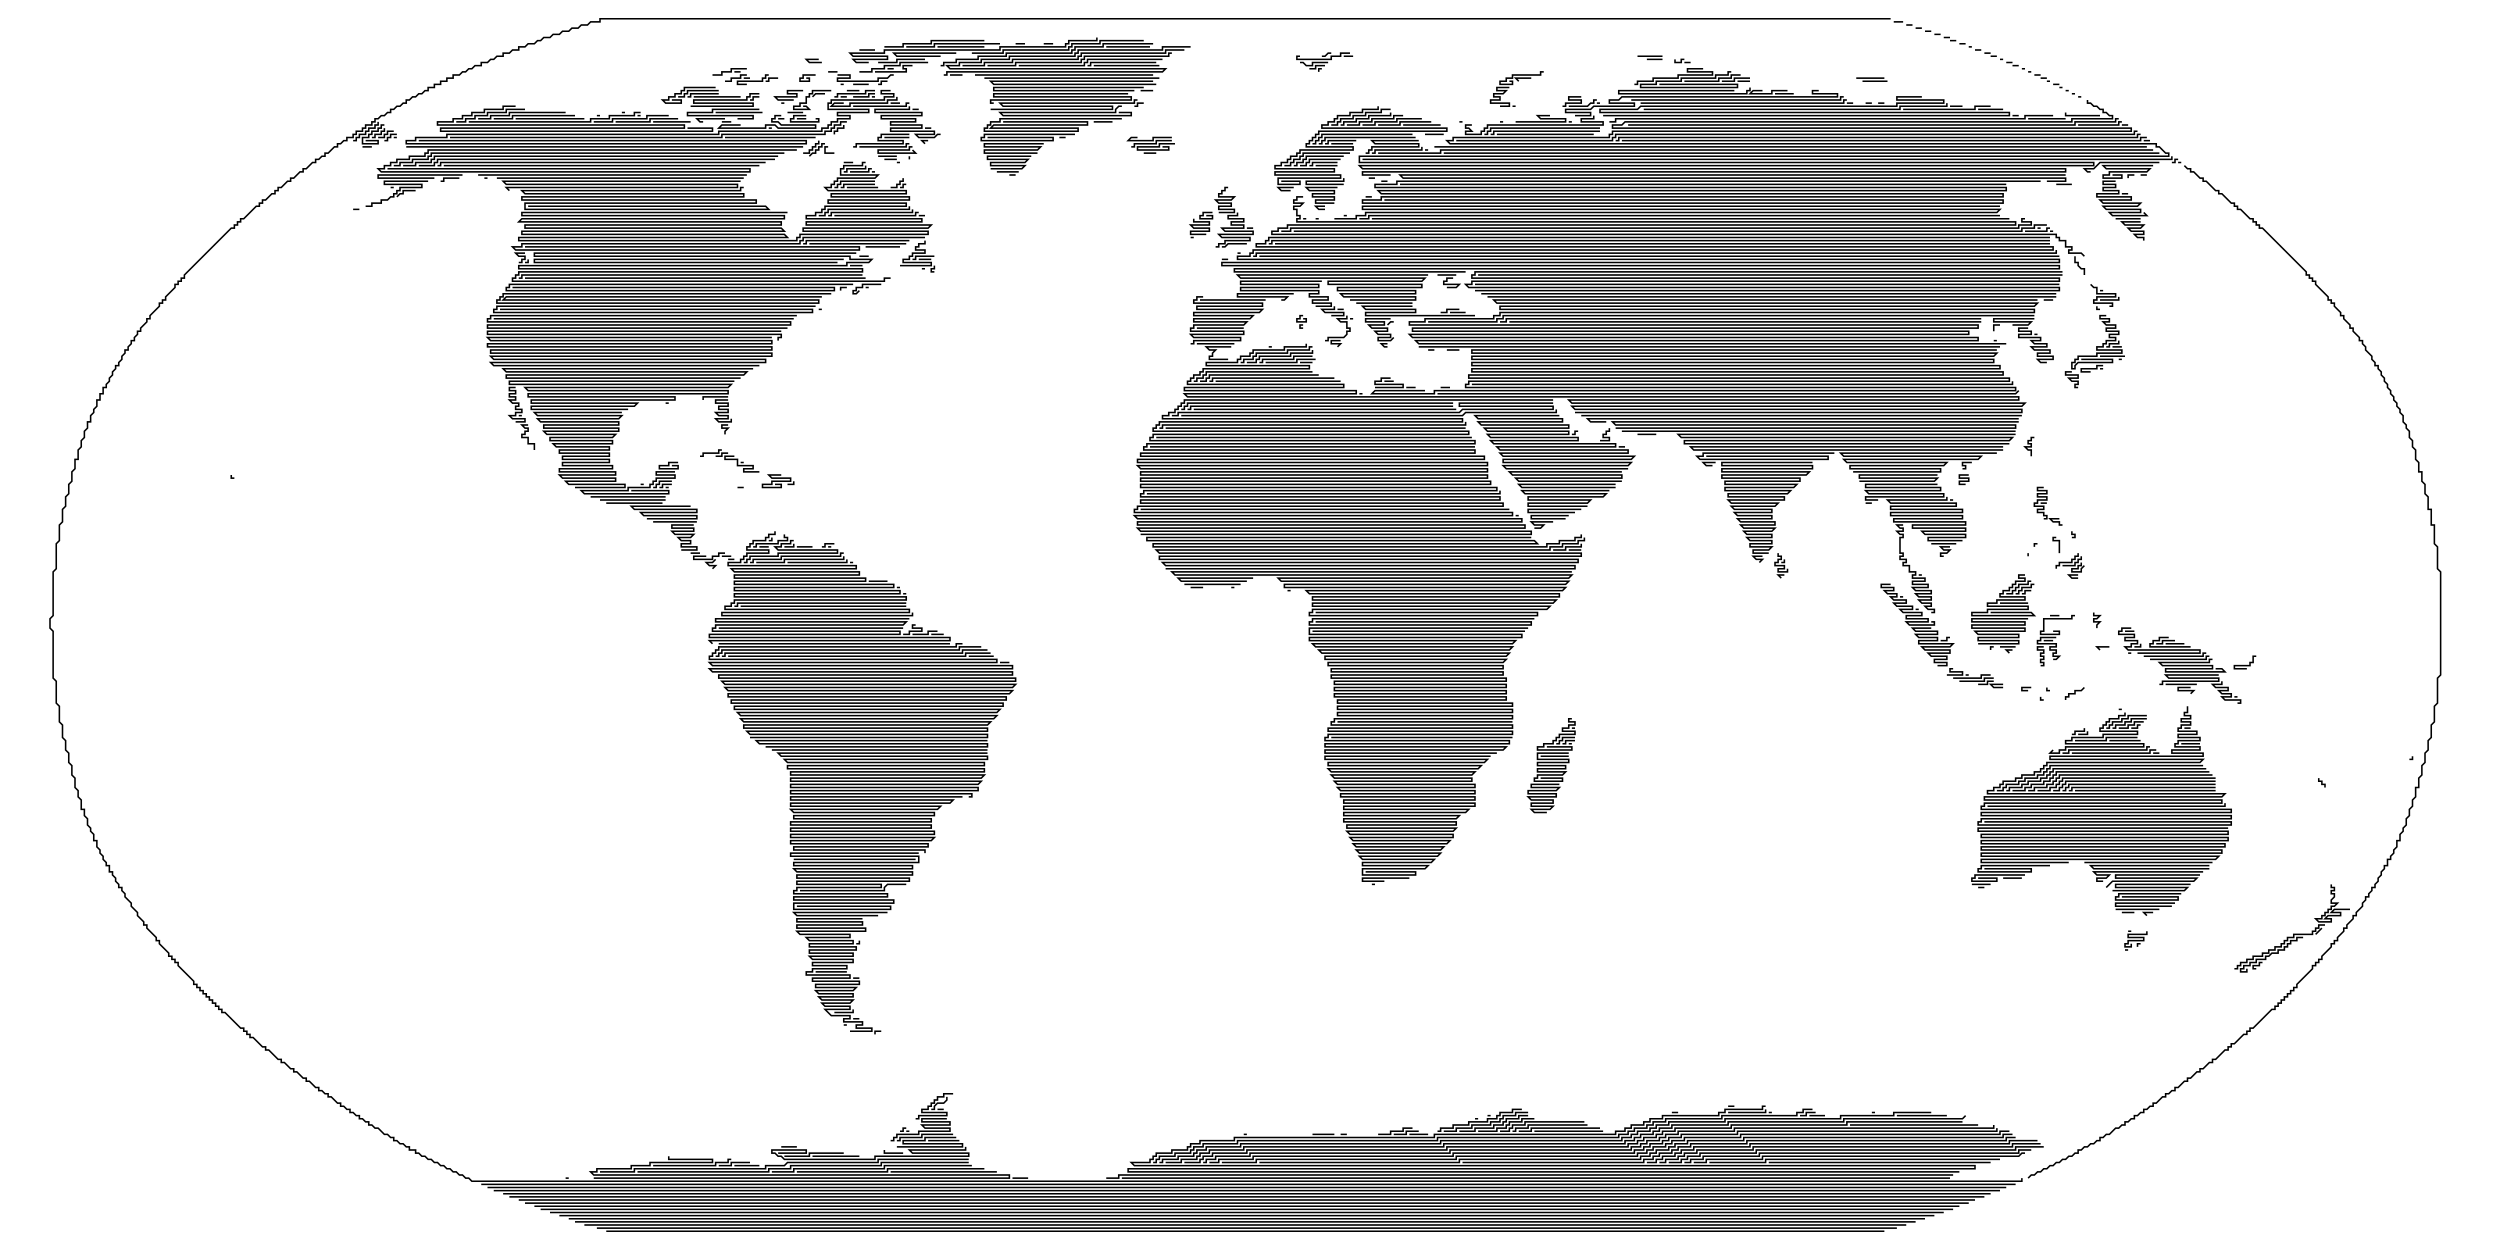 <?xml version="1.0" encoding="utf-8" ?>
<svg baseProfile="full" height="400px" version="1.1" width="800px" xmlns="http://www.w3.org/2000/svg" xmlns:ev="http://www.w3.org/2001/xml-events" xmlns:xlink="http://www.w3.org/1999/xlink"><defs /><path d="M 0,0 m 605,6 l -413,0 l 0,1 l -3,0 l -1,1 l -2,0 l -1,1 l -2,0 l -1,1 l -2,0 l -1,1 l -2,0 l -1,1 l -2,0 l -1,1 l -1,0 l -1,1 l -2,0 l -1,1 l -2,0 l 0,1 l -2,0 l -1,1 l -2,0 l 0,1 l -2,0 l -1,1 l -1,0 l -1,1 l -2,0 l 0,1 l -2,0 l -1,1 l -1,0 l -1,1 l -1,0 l -1,1 l -2,0 l 0,1 l -2,0 l 0,1 l -2,0 l 0,1 l -2,0 l 0,1 l -2,0 l 0,1 l -1,0 l -1,1 l -1,0 l -1,1 l -1,0 l -1,1 l -1,0 l 0,1 l -1,0 l -1,1 l -1,0 l -1,1 l -1,0 l 0,1 l -1,0 l -1,1 l -1,0 l -1,1 l -1,0 l 0,1 l -1,0 l 0,1 l -2,0 l 0,1 l -1,0 l 0,1 l -2,0 l 0,1 l -1,0 l 0,1 l -2,0 l 0,1 l -1,0 l -1,1 l -1,0 l 0,1 l -1,0 l -2,2 l -1,0 l 0,1 l -1,0 l -1,1 l -1,0 l 0,1 l -1,0 l -2,2 l -1,0 l 0,1 l -1,0 l -2,2 l -1,0 l 0,1 l -1,0 l -2,2 l -1,0 l 0,1 l -1,0 l 0,1 l -1,0 l -2,2 l -1,0 l 0,1 l -1,0 l 0,1 l -1,0 l -4,4 l -1,0 l 0,1 l -1,0 l 0,1 l -1,0 l 0,1 l -1,0 l -15,15 l 0,1 l -1,0 l 0,1 l -1,0 l 0,1 l -1,0 l 0,1 l -3,3 l 0,1 l -1,0 l 0,1 l -1,0 l 0,1 l -3,3 l 0,1 l -1,0 l 0,1 l -2,2 l 0,1 l -1,0 l 0,1 l -1,1 l 0,1 l -1,0 l 0,1 l -1,1 l 0,1 l -1,0 l 0,1 l -1,1 l 0,1 l -1,1 l 0,1 l -1,0 l 0,1 l -1,1 l 0,1 l -1,1 l 0,1 l -1,1 l 0,1 l -1,0 l 0,2 l -1,0 l 0,2 l -1,0 l 0,2 l -1,1 l 0,1 l -1,1 l 0,2 l -1,0 l 0,2 l -1,1 l 0,2 l -1,1 l 0,2 l -1,1 l 0,3 l -1,0 l 0,3 l -1,1 l 0,3 l -1,1 l 0,3 l -1,1 l 0,3 l -1,1 l 0,4 l -1,1 l 0,5 l -1,1 l 0,8 l -1,1 l 0,14 l -1,1 l 0,3 l 1,1 l 0,15 l 1,1 l 0,7 l 1,1 l 0,5 l 1,1 l 0,4 l 1,1 l 0,3 l 1,1 l 0,3 l 1,1 l 0,3 l 1,1 l 0,3 l 1,1 l 0,2 l 1,1 l 0,3 l 1,0 l 0,2 l 1,1 l 0,2 l 1,1 l 0,1 l 1,1 l 0,2 l 1,0 l 0,2 l 1,1 l 0,1 l 1,1 l 0,1 l 1,1 l 0,1 l 1,0 l 0,2 l 1,0 l 0,1 l 1,1 l 0,1 l 1,1 l 0,1 l 1,0 l 0,1 l 1,1 l 0,1 l 2,2 l 0,1 l 2,2 l 0,1 l 2,2 l 0,1 l 1,0 l 0,1 l 3,3 l 0,1 l 1,0 l 0,1 l 3,3 l 0,1 l 1,0 l 0,1 l 1,0 l 0,1 l 1,0 l 0,1 l 5,5 l 0,1 l 1,0 l 0,1 l 1,0 l 0,1 l 1,0 l 0,1 l 1,0 l 0,1 l 1,0 l 0,1 l 1,0 l 0,1 l 1,0 l 0,1 l 1,0 l 0,1 l 1,0 l 0,1 l 1,0 l 5,5 l 1,0 l 0,1 l 1,0 l 0,1 l 1,0 l 0,1 l 1,0 l 3,3 l 1,0 l 0,1 l 1,0 l 3,3 l 1,0 l 0,1 l 1,0 l 2,2 l 1,0 l 0,1 l 1,0 l 2,2 l 1,0 l 0,1 l 1,0 l 2,2 l 1,0 l 0,1 l 1,0 l 1,1 l 1,0 l 0,1 l 1,0 l 2,2 l 1,0 l 0,1 l 1,0 l 1,1 l 1,0 l 0,1 l 1,0 l 1,1 l 1,0 l 0,1 l 1,0 l 1,1 l 1,0 l 0,1 l 1,0 l 1,1 l 1,0 l 2,2 l 1,0 l 1,1 l 1,0 l 0,1 l 1,0 l 1,1 l 1,0 l 1,1 l 1,0 l 0,1 l 2,0 l 0,1 l 1,0 l 1,1 l 1,0 l 1,1 l 1,0 l 1,1 l 1,0 l 1,1 l 1,0 l 1,1 l 1,0 l 1,1 l 1,0 l 1,1 l 1,0 l 1,1 l 1,0 l 1,1 l 496,0 l 0,-1 m -38,-370 l -3,0 m 6,1 l -2,0 m 5,1 l -2,0 m 5,1 l -2,0 m 5,1 l -2,0 m 5,1 l -2,0 m -271,0 l 0,1 l -9,0 l 0,1 l -1,0 l 0,1 l -21,0 l 0,1 l -37,0 l 0,1 l -11,0 l 1,1 l 11,0 l 0,1 l -11,0 l 1,1 l 4,0 m 348,-7 l -2,0 m -258,0 l -14,0 l 0,1 l -9,0 l 0,1 l -1,0 l 0,1 l -21,0 l 0,1 l -10,0 m 4,-4 l -17,0 l 0,1 l -9,0 l 0,1 l -6,0 m 346,-1 l -2,0 m -258,0 l -16,0 l 0,1 l -9,0 l 0,1 l -1,0 l 0,1 l -21,0 l 0,1 l -9,0 l 0,1 l -7,0 l 0,1 l -4,0 l 0,1 l -1,0 m 36,-7 l -3,0 m -6,0 l -3,0 m -5,0 l -21,0 l 0,1 l -9,0 m 341,0 l -1,0 m -249,0 l -9,0 l 0,1 l -27,0 l 0,1 l -1,0 l 0,1 l -21,0 l 0,1 l -9,0 l 0,1 l -7,0 l 0,1 l -4,0 l 1,1 l 69,0 l -1,1 l -69,0 l 0,1 l -1,0 m 66,-9 l -14,0 m -39,0 l -15,0 m 334,1 l -2,0 m -253,0 l -6,0 l 0,1 l -27,0 l 0,1 l -1,0 l 0,1 l -21,0 l 0,1 l -9,0 l 0,1 l -7,0 m -28,-5 l -5,0 m 362,1 l -2,0 m -203,0 l -3,0 l 0,1 l -3,0 l 0,1 l -11,0 l 0,-1 l 1,0 m 10,-1 l -1,0 l -1,1 l -1,0 m -48,-1 l -1,0 l 0,1 l -27,0 l 0,1 l -1,0 l 0,1 l -21,0 l 0,1 l -9,0 m -10,-4 l -20,0 l 1,1 l 14,0 m 338,0 l -2,0 m -105,0 l -8,0 m -91,0 l -3,0 m -9,0 l 0,0 m -2,0 l 0,0 m 222,1 l -1,0 m -101,0 l -1,0 l 0,1 l -2,0 l 0,-1 m -4,0 l -5,0 m -155,0 l -24,0 l 0,1 l -1,0 l 0,1 l -21,0 m -30,-2 l -9,0 l 0,1 l -6,0 m 4,-1 l 0,0 m -23,0 l -4,0 l 1,1 l 4,0 m 381,0 l -2,0 m -101,0 l -2,0 m -114,0 l -5,0 l 0,1 l -2,0 l -1,-1 l -1,0 m -46,0 l -21,0 l 0,1 l -1,0 m -51,-1 l -9,0 l 0,1 l -5,0 l 0,1 l -4,0 l 0,1 l -4,0 m 371,-2 l -2,0 m -220,0 l -3,0 l 0,1 l -2,0 m -48,-1 l -21,0 m -58,0 l -3,0 l 0,1 l 1,0 l 0,1 l -10,0 m 368,-1 l -1,0 m -102,0 l -5,0 l 0,1 l 8,0 l 0,1 l -11,0 l 0,1 l -8,0 l 0,1 l -5,0 l 0,1 l -1,0 m -100,-5 l -1,0 l 0,1 m -136,-1 l -2,0 m -45,0 l -5,0 l 0,1 l -3,0 l 0,1 l -3,0 m 422,-1 l -1,0 m -95,0 l -1,0 l 0,1 l -4,0 l 0,1 l -11,0 l 0,1 l -8,0 l 0,1 l -5,0 l 0,1 l 31,0 l 0,-1 l -25,0 m -37,-4 l -1,0 l 0,1 l -9,0 l 0,1 l -2,0 l 0,1 l -2,0 l 0,1 l 4,0 l 0,-1 l -1,0 m -215,-3 l -3,0 m -28,0 l -2,0 m 418,1 l -2,0 m -94,0 l -3,0 l 0,1 l -4,0 l 0,1 l -11,0 m -45,-2 l 0,0 m -125,0 l -57,0 m -4,0 l -4,0 m -18,0 l -1,0 l -1,1 l -3,0 l 0,1 l -13,0 l 0,-1 l 4,0 l 0,-1 l -4,0 m -7,0 l -4,0 l 0,1 l -1,0 l 0,1 l 3,0 l 0,-1 l -1,0 m -12,-1 l -1,0 l 0,1 l -1,0 l 0,1 l -8,0 l 0,1 l 3,0 m 0,-3 l -2,0 l 0,1 l -3,0 l 0,1 l -2,0 m 423,-1 l -2,0 m -50,0 l -9,0 m -34,0 l -5,0 l 0,1 l -4,0 m -61,-1 l -5,0 l 1,1 m -115,-1 l -56,0 m -66,0 l -3,0 l 0,1 l -1,0 m -5,-1 l -2,0 m 418,1 l -1,0 m -51,0 l -8,0 m -36,0 l -4,0 m -187,0 l -52,0 l 1,1 l 52,0 m -86,-1 l -2,0 l 0,1 l -1,0 m -34,-1 l 0,0 m 412,1 l -2,0 m -99,0 l 0,0 m -280,0 l -5,0 m -3,0 l -1,0 m 391,1 l -1,0 m -99,0 l 0,1 l -1,0 l 0,1 l -41,0 l 0,-1 l 37,0 m -72,-1 l -4,0 l 0,1 l 3,0 l -1,1 l -3,0 l 0,1 l 2,0 l 0,1 l -3,0 l 0,1 l 6,0 l 0,1 l -3,0 m -114,-6 l -48,0 l 0,1 l 45,0 m -134,-1 l -10,0 l 0,1 l -1,0 l 0,1 l -2,0 l 0,1 l -2,0 l 0,1 l -2,0 l 1,1 l 5,0 l 0,-1 l -3,0 m 447,-3 l -1,0 m -79,0 l -2,0 l 0,1 l 8,0 l 0,1 l -69,0 l -1,1 l -3,0 l 0,1 l 8,0 l 0,1 l -13,0 l -1,1 l -8,0 l 0,1 l 8,0 l 0,1 l -5,0 m 68,-8 l -5,0 l 0,1 l -7,0 l 1,-1 l 3,0 m -195,0 l -4,0 m -80,0 l -3,0 l 0,1 l 4,0 l 0,1 l -3,0 l 0,1 l -17,0 l 0,1 l -1,0 l 0,1 l 0,1 l 13,0 l 0,1 l -10,0 l 0,1 l 4,0 l 0,1 l -4,0 l 0,1 l -2,0 l 0,1 l -1,0 l 0,1 l -2,0 l 0,1 l -33,0 l 0,1 l -87,0 l 0,1 l -10,0 l 0,1 l -3,0 l 0,1 l 128,0 l 0,-1 l -124,0 m 146,-16 l -3,0 l 0,1 l -9,0 l 0,1 l -1,0 m 8,-2 l -4,0 m -5,0 l -6,0 l 0,1 l -1,0 l 0,1 l -1,0 l 0,2 l -2,0 l 0,1 l -2,0 l 0,1 l 5,0 l -1,-1 l -1,0 m 0,-5 l -5,0 l 0,1 l 3,0 l 0,1 l -7,0 l 1,1 l 5,0 m -24,-3 l -10,0 l 0,1 l -1,0 l 0,1 l -2,0 m 447,-1 l -1,0 m -89,0 l -6,0 m -207,0 l -43,0 l 0,1 l 44,0 l 0,1 l -45,0 l 0,1 l 1,0 m -38,-3 l -2,0 l 0,1 l -5,0 m -9,-1 l -3,0 l -1,1 m -11,-1 l 0,0 m -6,0 l -3,0 l 0,1 l -1,0 l 0,1 l -17,0 l 0,1 l 19,0 l 0,1 l -20,0 m 9,-4 l -9,0 l 0,1 l -1,0 m 446,0 l -1,0 m -50,0 l -8,0 l 0,1 l 15,0 l 0,1 l -15,0 l 0,1 l -82,0 l -1,1 l -12,0 l 0,1 l 131,0 l 0,1 l -130,0 m 77,-6 l -1,0 l 0,1 l -67,0 m -16,-1 l -4,0 l 0,1 l 4,0 l 0,1 l -5,0 l 0,1 l -1,0 m -213,-3 l 0,1 l -3,0 l 0,1 l -12,0 l 0,1 l -6,0 l 1,-1 l 3,0 m 10,-2 l -1,0 m -8,0 l -2,0 m -26,0 l -2,0 l 0,1 l -1,0 m -3,-1 l -15,0 m 446,1 l 0,1 l 1,0 l 1,1 l 1,0 l 1,1 l 1,0 l 0,1 l 1,0 l 1,1 l 1,0 l 0,1 l -13,0 l 0,1 l -143,0 l -1,1 l -3,0 l 0,1 l 166,0 l 0,1 l -166,0 l 0,1 l -1,0 l 0,1 l -50,0 l 0,1 l -2,0 l 1,1 l 226,0 l 0,1 l 1,0 l 2,2 l 1,0 l 0,1 l -259,0 l 0,1 l 0,1 l 235,0 l 0,1 l -235,0 l 1,1 l 225,0 l 0,1 l -225,0 l 0,1 l 9,0 m 146,-24 l -1,0 l 0,1 l -65,0 m -14,-1 l -1,0 l 0,1 l -1,0 l -1,1 l -6,0 m -21,-2 l 0,0 m -117,0 l -1,0 l 0,1 l -43,0 l 1,1 l 35,0 l 0,1 l -39,0 m -75,-3 l 0,0 m 381,1 l 0,1 l -15,0 l 0,1 l -82,0 m 77,-2 l -2,0 m -2,0 l -2,0 m -4,0 l -2,0 m -79,0 l -1,0 m -145,0 l -2,0 l 0,1 l -1,0 m -72,-1 l -1,0 l 0,1 l -17,0 m 15,-1 l -3,0 m -34,0 l -1,0 m 387,1 l -5,0 l 0,1 l -23,0 m 19,-1 l -4,0 m -139,0 l -1,0 m -43,0 l 0,1 l -5,0 l 0,1 l -4,0 l 0,1 l -4,0 l 0,1 l -1,0 l 0,1 l -2,0 l 0,1 l -2,0 l 0,1 l 40,0 l 0,1 l -41,0 l 0,1 l -1,0 l 0,1 l -1,0 l 0,1 l -1,0 l 0,1 l -1,0 l 0,1 l 15,0 l 0,1 l -17,0 l 0,1 l -1,0 l 0,1 l -2,0 l 0,1 l -1,0 l 0,1 l -2,0 l 0,1 l -2,0 l 0,1 l 19,0 l 0,1 l -19,0 l 0,1 l 21,0 l 0,1 l -20,0 l 0,1 l 0,1 l 7,0 l 0,-1 l -6,0 m -45,-24 l 0,0 m -6,0 l -1,0 l -1,1 l 0,1 l -37,0 l 1,1 l 41,0 l 0,-1 l -4,0 m -67,-2 l 0,1 l -11,0 l 0,1 l 15,0 l 0,1 l -13,0 l 0,1 l 11,0 l 0,1 l -8,0 l 0,1 l 10,0 l 0,1 l -10,0 l 0,1 l 14,0 l 0,1 l -6,0 l 1,1 l 5,0 l 1,-1 l 1,0 m -136,-9 l -4,0 l 0,1 l -6,0 l 0,1 l -4,0 l 0,1 l -3,0 l 0,1 l -3,0 l 0,1 l -5,0 l 0,1 l 79,0 l 0,1 l -78,0 l 0,1 l 87,0 l 0,-1 l -8,0 m 421,-6 l -8,0 m -188,0 l -3,0 l 0,1 l -5,0 l 0,1 l -4,0 l 0,1 l -4,0 l 0,1 l -1,0 l 0,1 l -2,0 m -132,-5 l -2,0 m -49,0 l -15,0 l 0,1 l -8,0 l 0,1 l 21,0 l 0,1 l -5,0 m -68,-3 l -6,0 l 0,1 l -6,0 l 0,1 l -4,0 l 0,1 l -3,0 l 0,1 l -3,0 m 515,-3 l 0,1 l 11,0 m -227,-1 l 0,1 l -7,0 l 0,1 l -4,0 l 0,1 l -4,0 l 0,1 l -1,0 m 14,-4 l 0,0 m -79,0 l 0,0 m -107,0 l -5,0 m -8,0 l -15,0 m -24,0 l -2,0 l 0,1 l -8,0 l 0,1 l -6,0 l 0,1 l -39,0 m 50,-3 l -1,0 m -18,0 l -18,0 l 0,1 l -6,0 l 0,1 l -4,0 m 504,-1 l -9,0 l 0,1 l -131,0 l 0,1 l -2,0 m 131,-2 l -2,0 m -134,0 l 0,1 l -4,0 l 0,1 l 7,0 l 0,1 l -37,0 l 0,1 l -1,0 l 0,1 l -1,0 l 0,1 l -5,0 l 0,-1 l 2,0 l -1,-1 l -1,0 l 0,-1 l 2,0 m 25,-3 l -4,0 l 1,1 l 8,0 l 0,1 l -16,0 m -36,-2 l -3,0 l 0,1 l -7,0 l 0,1 l -4,0 l 0,1 l -4,0 m -173,-3 l -4,0 l 0,1 l -1,0 l 0,1 l 9,0 l 0,-1 l -1,0 m -11,-1 l -2,0 l 0,1 l -1,0 l 0,1 l 2,0 l 1,1 l 11,0 l 0,1 l -12,0 l -1,-1 l -3,0 l 0,1 l -15,0 l 1,-1 l 6,0 m -23,-3 l -7,0 l 0,1 l -11,0 l 0,1 l -6,0 m 15,-2 l -1,0 m -12,0 l -1,0 m -7,0 l -20,0 l 0,1 l -6,0 m 520,0 l -1,0 l 0,1 l -13,0 l 0,1 l -143,0 m 140,-2 l -12,0 m -138,0 l 0,0 m -56,0 l -8,0 l 0,1 l -7,0 l 0,1 l -4,0 m -77,-2 l -39,0 l 0,1 l -3,0 l 0,1 l -1,0 l 0,1 l -1,0 l 0,1 l 30,0 l 0,-1 l -28,0 l 1,-1 l 30,0 l 0,-1 l -27,0 m -63,-1 l -3,0 m -4,0 l -2,0 m -17,0 l -9,0 l 1,1 l 1,0 m -8,-1 l -9,0 l 0,1 l -11,0 m -10,-1 l -22,0 m 514,1 l -1,0 l 0,1 l -13,0 m -147,-1 l 0,0 m -15,0 l -1,0 m -21,0 l -1,0 m -12,0 l -1,0 m -9,0 l -10,0 l 0,1 l -7,0 m -85,-1 l -6,0 m -56,0 l 0,0 m -23,0 l -2,0 l 0,1 l -2,0 l 0,1 l -1,0 l 0,1 l -2,0 l 0,1 l -33,0 l 0,1 l -87,0 m 90,-5 l -3,0 m -10,0 l -12,0 m -88,0 l 0,1 l -1,0 l 0,1 l -2,0 l 0,1 l -1,0 l 0,1 l -2,0 l 0,1 l -1,0 l 0,1 l -1,0 m 568,-5 l -2,0 m -218,0 l -12,0 m -179,0 l 0,1 l -2,0 l 0,1 l -1,0 l 0,1 m -144,-3 l -1,0 l 0,1 l -1,0 l 0,1 l -2,0 l 0,1 l -1,0 l 0,1 l -2,0 l 0,1 l 0,1 l 5,0 l 0,-1 l -4,0 m 395,-4 l -35,0 l 0,1 l -1,0 l 0,1 l -1,0 m -177,-2 l -2,0 m -25,0 l 0,0 m -24,0 l -1,0 m -123,0 l 0,1 l -1,0 l 0,1 l -2,0 l 0,1 l -1,0 m 565,-2 l -1,0 l 0,1 l -166,0 l 0,1 l -1,0 l 0,1 l -50,0 m 46,-3 l -34,0 l 0,1 l -1,0 m -208,-1 l 0,0 m -143,0 l -2,0 l 0,1 l -1,0 l 0,1 l -2,0 m 564,-1 l -1,0 l 0,1 l -166,0 l 0,1 l -1,0 m -7,-2 l -31,0 m -17,0 l -6,0 m -4,0 l -29,0 l 0,1 l -1,0 l 0,1 l -1,0 l 0,1 l -1,0 m -76,-3 l -29,0 l 0,1 l -1,0 l 0,1 l 23,0 l 0,-1 l -21,0 m -25,-1 l -9,0 l 0,1 l -1,0 l 0,1 l 8,0 l 0,1 l -15,0 l 0,1 l -1,0 m -146,-4 l -2,0 l 0,1 l -1,0 l 0,1 l -1,0 m 564,-1 l -2,0 l 0,1 l -166,0 m -58,-1 l 0,0 m -8,0 l -29,0 l 0,1 l -1,0 l 0,1 l -1,0 m -47,-2 l -6,0 l 0,1 l -8,0 l 1,-1 l 2,0 m -23,0 l -2,0 m -48,0 l -8,0 m -22,0 l -29,0 m -105,0 l -1,0 m 562,1 l -2,0 m -232,0 l -15,0 l 1,1 l 14,0 l 0,1 l -15,0 l 0,1 l -1,0 l 0,1 l -1,0 m -3,-4 l -9,0 l 0,1 l -1,0 m -49,-1 l -5,0 l 0,1 l -7,0 l 0,1 l -1,0 m -65,-2 l -2,0 l 1,1 m -34,-1 l 0,1 l -1,0 l 0,1 l -1,0 l 0,1 l -1,0 l 0,1 l -2,0 m 176,-3 l -7,0 m -50,0 l -5,0 l 0,1 l -7,0 l 0,1 l 10,0 l 0,-1 l -2,0 m -38,-1 l -19,0 l 0,1 l 18,0 l -1,1 l -17,0 l 0,1 l 17,0 m -41,-3 l -1,0 l 0,1 l -15,0 m -11,-1 l -1,0 l 0,1 l -1,0 l 0,1 l -1,0 l 0,1 l -1,0 l -1,1 m 428,-3 l -228,0 m -4,0 l 0,1 l -15,0 l 0,1 l -1,0 m -63,-2 l 0,0 m -84,0 l -1,0 l 0,1 l -10,0 l 0,1 l 12,0 l -1,-1 m -27,-1 l -1,0 l 0,1 l 0,1 l 3,0 m -10,-2 l -127,0 m -11,0 l -3,0 m 573,1 l -228,0 l 0,1 l -20,0 m 16,-1 l -1,0 m -191,0 l 0,0 m -10,0 l -118,0 l 0,1 l -1,0 l 0,1 l -5,0 l 0,1 l -4,0 l 0,1 l -2,0 l 0,1 l -2,0 l 0,1 l -2,0 l 1,1 l 118,0 l 0,-1 l -116,0 m 567,-5 l -229,0 m -30,0 l -15,0 l 0,1 l -1,0 l 0,1 l -2,0 l 0,1 l -1,0 l 0,1 l -2,0 m -41,-4 l -4,0 m -115,0 l -113,0 l 0,1 l -1,0 l 0,1 l -5,0 l 0,1 l -4,0 l 0,1 l -2,0 m 569,-3 l 0,1 l -259,0 m -6,-1 l -12,0 l 0,1 l -1,0 l 0,1 l -2,0 l 0,1 l -1,0 m -84,-3 l -14,0 l 0,1 l 13,0 l -1,1 l -11,0 l 0,1 l 11,0 l -1,1 l -10,0 m -26,-4 l 0,1 m -4,-1 l -6,0 m -32,0 l -110,0 l 0,1 l -1,0 l 0,1 l -5,0 l 0,1 l -4,0 m 568,-2 l -1,0 l 0,1 l -1,0 m -266,-1 l -10,0 l 0,1 l -1,0 l 0,1 l -2,0 m -129,-2 l -4,0 m -35,0 l -108,0 l 0,1 l -1,0 l 0,1 l -5,0 m 564,-1 l -1,0 m -6,0 l -19,0 l -2,2 l -3,0 l 1,1 l 1,0 m -241,-3 l -8,0 l 0,1 l -1,0 m -131,-1 l -1,0 m -10,0 l -1,0 l 0,1 l -6,0 l 0,1 l -1,0 l 0,1 l 0,1 l 12,0 l -1,1 l -12,0 l 0,1 l -1,0 l 0,1 l -1,0 l 0,1 l -2,0 l 1,1 l 25,0 l 0,1 l -24,0 l 0,1 l 25,0 l 0,1 l -26,0 l 0,1 l 25,0 l 0,1 l -26,0 l 0,1 l -1,0 l 0,1 l -2,0 l 0,1 l -3,0 l 0,1 l 37,0 l 0,1 l -37,0 l 0,1 l 40,0 l -1,1 l -40,0 l 0,1 l 40,0 l 0,1 l -41,0 l 0,1 l -1,0 l 0,1 l -89,0 l 0,-1 l 86,0 l -1,-1 l -84,0 l 0,-1 l 84,0 l -1,-1 l -82,0 l 0,-1 l 82,0 l 0,-1 l -84,0 l 1,-1 l 84,0 l 0,-1 l -84,0 l 0,-1 l 85,0 m 21,-16 l -3,0 m -25,0 l -104,0 l 0,1 l -1,0 m 559,0 l 1,1 l 1,0 l 0,1 l 1,0 l 2,2 l 1,0 l 0,1 l 1,0 l 3,3 l 1,0 l 0,1 l 1,0 l 3,3 l 1,0 l 0,1 l 1,0 l 0,1 l 1,0 l 3,3 l 1,0 l 0,1 l 1,0 l 0,1 l 1,0 l 0,1 l 1,0 l 14,14 l 0,1 l 1,0 l 0,1 l 1,0 l 0,1 l 1,0 l 0,1 l 4,4 l 0,1 l 1,0 l 0,1 l 1,0 l 0,1 l 2,2 l 0,1 l 1,0 l 0,1 l 2,2 l 0,1 l 1,0 l 0,1 l 2,2 l 0,1 l 1,0 l 0,1 l 1,1 l 0,1 l 2,2 l 0,1 l 1,1 l 0,1 l 1,0 l 0,1 l 1,1 l 0,1 l 1,1 l 0,1 l 1,1 l 0,1 l 1,1 l 0,1 l 1,1 l 0,1 l 1,1 l 0,1 l 1,1 l 0,1 l 1,1 l 0,2 l 1,1 l 0,1 l 1,1 l 0,2 l 1,1 l 0,2 l 1,1 l 0,3 l 1,1 l 0,3 l 1,0 l 0,3 l 1,1 l 0,3 l 1,1 l 0,4 l 1,0 l 0,5 l 1,0 l 0,6 l 1,1 l 0,7 l 1,1 l 0,33 l -1,1 l 0,8 l -1,1 l 0,5 l -1,1 l 0,4 l -1,1 l 0,3 l -1,1 l 0,3 l -1,1 l 0,3 l -1,1 l 0,3 l -1,0 l 0,3 l -1,1 l 0,2 l -1,1 l 0,2 l -1,1 l 0,2 l -1,1 l 0,1 l -1,1 l 0,2 l -1,0 l 0,2 l -1,1 l 0,1 l -1,1 l 0,1 l -1,0 l 0,2 l -1,0 l 0,1 l -1,1 l 0,1 l -1,1 l 0,1 l -1,1 l 0,1 l -1,0 l 0,1 l -1,1 l 0,1 l -1,0 l 0,1 l -1,1 l 0,1 l -2,2 l 0,1 l -1,0 l 0,1 l -2,2 l 0,1 l -1,0 l 0,1 l -2,2 l 0,1 l -1,0 l 0,1 l -1,0 l 0,1 l -3,3 l 0,1 l -1,0 l 0,1 l -1,0 l 0,1 l -1,0 l 0,1 l -5,5 l 0,1 l -1,0 l 0,1 l -1,0 l 0,1 l -1,0 l 0,1 l -1,0 l 0,1 l -1,0 l 0,1 l -1,0 l 0,1 l -1,0 l 0,1 l -1,0 l -6,6 l -1,0 l 0,1 l -1,0 l 0,1 l -1,0 l -3,3 l -1,0 l 0,1 l -1,0 l 0,1 l -1,0 l -3,3 l -1,0 l 0,1 l -1,0 l -2,2 l -1,0 l 0,1 l -1,0 l -2,2 l -1,0 l 0,1 l -1,0 l -2,2 l -1,0 l 0,1 l -1,0 l -1,1 l -1,0 l 0,1 l -1,0 l -2,2 l -1,0 l 0,1 l -1,0 l -1,1 l -1,0 l 0,1 l -1,0 l -1,1 l -1,0 l 0,1 l -1,0 l -1,1 l -1,0 l 0,1 l -1,0 l -1,1 l -1,0 l -2,2 l -1,0 l -1,1 l -1,0 l 0,1 l -1,0 l -1,1 l -1,0 l -1,1 l -1,0 l -1,1 l -1,0 l 0,1 l -1,0 l -1,1 l -1,0 l -1,1 l -1,0 l -1,1 l -1,0 l -1,1 l -1,0 l -1,1 l -1,0 l -1,1 l -1,0 l -1,1 l -1,0 l -1,1 m 40,-324 l -16,0 l 1,1 l 14,0 l -1,1 l -12,0 l 0,1 l -2,0 l 0,1 l 6,0 l 0,-1 l -3,0 m -248,-3 l -7,0 m -144,0 l 0,1 l -6,0 l 0,1 l -1,0 m -27,-2 l -101,0 m 137,1 l -1,0 l 0,1 l -6,0 m -30,-1 l 0,0 m 84,1 l -7,0 m -39,0 l -1,0 m 408,1 l -2,0 m -2,0 l -2,0 l 0,1 m -20,-1 l -213,0 l 1,1 l 212,0 l 0,1 l -6,0 m -330,-2 l -2,0 m -84,0 l -86,0 m -5,0 l -27,0 l 0,1 l 18,0 m 301,0 l -2,0 m -8,0 l 0,1 l -12,0 l 0,1 l 12,0 m -141,-2 l 0,1 l -1,0 l 0,1 l -1,0 l 0,1 l -2,0 m -47,-3 l -79,0 m -3,0 l -1,0 m -8,0 l -5,0 l 0,1 l -1,0 m 536,0 l -4,0 l 0,1 l 4,0 l 0,1 l -4,0 l 0,1 l 5,0 l 0,1 l -7,0 l 0,1 l 11,0 l 0,1 l -10,0 l 1,1 l 12,0 l -1,1 l -11,0 l 1,1 l 11,0 l 0,1 l -10,0 l 1,1 l 11,0 l -1,-1 m -33,-10 l -206,0 l 0,1 l -7,0 l 0,1 l 202,0 l 0,1 l -201,0 l 1,1 l 199,0 l 0,1 l -199,0 l 0,1 l -6,0 l 0,1 l 205,0 l 0,-1 l -198,0 m 1,-6 l -2,0 m -162,0 l -11,0 l 0,1 l -1,0 l 0,1 l -1,0 m -30,-2 l -76,0 l 1,1 l 74,0 l 0,1 l -74,0 l 1,1 m -20,-3 l 0,0 m -6,0 l -14,0 l 0,1 l 12,0 l 0,1 l -7,0 l 0,1 l -1,0 l 0,1 l -1,0 l 0,1 l -1,0 l -1,1 l -2,0 l 0,1 l -3,0 l 0,1 l -2,0 m 546,-7 l -5,0 m -16,0 l -194,0 m -158,0 l -1,0 l 0,1 l -1,0 m -8,-1 l -10,0 l 0,1 l -1,0 m 409,0 l 0,0 m -250,0 l -10,0 l 1,1 l 8,0 l 0,1 l -7,0 l 0,1 l 7,0 l 0,1 l -6,0 l 0,1 l 6,0 m -13,-5 l -5,0 l 1,1 l 3,0 m -20,-1 l -1,0 l 0,1 l -1,0 l 0,1 l -1,0 l 0,1 l 5,0 l -1,1 l -5,0 l 1,1 l 4,0 l 0,1 l -4,0 l 0,1 l 5,0 l 0,1 l -5,0 m -100,-8 l 0,0 m -9,0 l -10,0 m -33,0 l -1,0 l 0,1 l -70,0 l 1,1 l 70,0 l 0,1 l -71,0 l 0,1 l 75,0 l 0,1 l -74,0 l 0,1 l 0,1 l 78,0 l -1,-1 l -76,0 m -43,-6 l -1,0 m 113,1 l 0,0 m -105,0 l -4,0 l 0,1 l -1,0 l -1,1 m 554,-1 l -2,0 m -388,0 l 0,0 m 148,1 l -2,0 m -20,0 l -2,0 l 0,1 l -1,0 l 0,1 l 3,0 l -1,1 l -2,0 l 0,1 l 1,0 l 0,1 l 0,1 l 1,0 l 0,1 l -1,0 l 0,1 l 230,0 l 0,1 l -233,0 l 0,1 l -3,0 l 0,1 l -2,0 l 0,1 l 251,0 l 0,1 l 1,0 l 0,1 l 2,0 l 0,1 l 0,1 l 2,0 l 0,1 l -1,0 l 0,1 l 4,0 l 1,1 m 16,-18 l 0,0 m -267,0 l 0,0 m -173,1 l 0,0 m 397,1 l -204,0 l 0,1 l 204,0 l -1,1 l -202,0 l 0,1 l -3,0 l 0,1 l -7,0 m -3,-4 l -3,0 l 1,1 l 2,0 m -133,-1 l 0,1 l -26,0 l 0,1 l -1,0 l 0,1 l -2,0 m 30,-2 l 0,1 l -26,0 l 0,1 l -1,0 m -150,-2 l -2,0 m 283,1 l 0,1 l -3,0 l 0,1 l 5,0 l 0,1 l -4,0 l 0,1 l 4,0 l 0,1 l -7,0 l 1,1 l 9,0 l 0,1 l -11,0 l 1,1 l 9,0 l 0,1 l -8,0 l 0,1 l -2,0 l 0,1 l -1,0 m -1,-11 l -3,0 l 0,1 l -1,0 l 0,1 l 4,0 l 0,-1 l -2,0 m -92,-1 l -1,0 l 0,1 l -26,0 m -157,-1 l 0,0 m 530,1 l -202,0 l 0,1 l -3,0 m -4,-1 l -1,0 m -134,0 l -2,0 m 391,1 l -8,0 m -29,0 l -1,0 l 0,1 l 3,0 l 0,1 l -4,0 l 0,1 l -233,0 l 0,1 l -3,0 m 233,-4 l -204,0 m -17,0 l -1,0 m -3,0 l -1,0 m -35,0 l 0,1 l 5,0 l 0,1 l -6,0 l 1,1 l 5,0 l 0,1 l -6,0 l 0,1 l 5,0 m 299,-4 l -6,0 l 1,1 l 6,0 l -1,1 l -4,0 l 1,1 l 4,0 l 0,1 l -3,0 l 1,1 l 2,0 l 0,1 m -390,-6 l 0,0 m 359,1 l -4,0 l 0,1 l -4,0 l 0,1 l -233,0 m -4,-2 l 0,0 m 246,1 l -1,0 l 0,1 l -7,0 m 5,-1 l -1,0 m -251,0 l -2,0 m 258,1 l -1,0 m 0,2 l -250,0 l 0,1 l -1,0 l 0,1 l -3,0 l 0,1 l 255,0 l 0,1 l -256,0 l 0,1 l -1,0 l 0,1 l -4,0 l 0,1 l 263,0 l 0,1 l -268,0 l 0,1 l 268,0 l 0,1 l -264,0 l 0,1 l 74,0 m -87,-11 l -1,0 m -85,0 l -39,0 l 0,1 l -1,0 l 0,1 l -89,0 l 0,1 l -3,0 l 1,1 l 110,0 l 0,-1 l -107,0 m 488,-2 l -249,0 l 0,1 l -1,0 m -5,-1 l 0,0 m -105,0 l 0,1 l -2,0 l 0,1 l -1,0 l 0,1 l 3,0 l 0,1 l -4,0 l 0,1 l -1,0 l 0,1 l -2,0 l 0,1 l 9,0 l 0,1 l -10,0 m 3,-8 l -33,0 l 0,1 l -1,0 m 405,0 l 0,0 m -6,0 l -248,0 m -9,0 l -6,0 l -1,1 l -1,0 m -101,-1 l -31,0 m 36,1 l 0,0 m -7,0 l -11,0 m 387,1 l 0,0 m -6,0 l 0,1 l -256,0 l 0,1 l -1,0 m -4,-1 l -1,0 m -122,0 l -103,0 l 0,1 l 101,0 l 0,1 l 7,0 l -1,1 l -7,0 l 0,1 l -105,0 l 0,1 l 110,0 l 0,1 l -110,0 l 0,1 l -1,0 l 0,1 l -1,0 l 0,1 l 119,0 l 0,-1 l 2,0 m -117,-8 l -3,0 l 1,1 l 2,0 l 0,1 l -1,0 l 0,1 l -1,0 m 498,-2 l 0,2 l 1,0 l 0,1 l 1,1 l 1,0 l 0,1 l 0,1 m -8,-6 l -256,0 m -104,0 l -6,0 l 0,1 l -1,0 m -14,-1 l -3,0 m 118,1 l -2,0 m -93,0 l -4,0 m -24,0 l -99,0 l 0,1 l 97,0 m -99,-1 l 0,1 l -1,0 m 131,1 l 0,1 l -1,0 l 0,1 l 1,0 m -23,-2 l -4,0 m 24,1 l -1,0 m 365,1 l -188,0 l 0,1 l -1,0 l 0,1 l 188,0 l 0,1 l -188,0 l 0,1 l -2,0 l 1,1 l 189,0 l 0,1 l -187,0 m 188,-5 l -187,0 m -7,0 l -6,0 m -3,0 l -61,0 l 1,1 l 59,0 l -1,1 l -30,0 l 0,1 l 30,0 l 0,1 l -27,0 l 0,1 l 25,0 l 0,1 l -24,0 l 1,1 l 23,0 l 0,1 l -21,0 m -156,-8 l -109,0 l 0,1 l -1,0 m 299,0 l -2,0 l 0,1 l -1,0 l 0,1 l 5,0 l -1,1 l -3,0 m -186,-3 l -109,0 m 296,1 l 0,0 m -41,0 l -26,0 l 0,1 l 25,0 l 0,1 l -25,0 l 0,1 l 25,0 l 0,1 l -3,0 l 0,1 l 6,0 l 0,1 l -5,0 l 0,1 l 6,0 l 0,1 l -5,0 m 248,-7 l 1,1 l 1,0 l 0,1 l 0,1 l 6,0 l 0,1 l -6,0 l 0,1 l -1,0 l 0,1 l 6,0 l 0,1 l -1,0 m -16,-7 l -187,0 m -190,0 l -6,0 l 0,1 l -2,0 l 0,1 l -1,0 l 0,1 l 1,0 l 1,-1 m -2,-2 l -110,0 l 0,1 l -1,0 l 0,1 l 105,0 l 0,-1 l -103,0 m 114,0 l -1,0 m -6,0 l -2,0 l 0,1 m 404,0 l -1,0 m -14,1 l -184,0 m -51,0 l 0,0 m -9,0 l -18,0 l 0,1 l 16,0 l -1,1 l -1,0 m -144,-2 l -105,0 l 0,1 l -1,0 l 0,1 l -1,0 l 0,1 l 103,0 l 0,-1 l -101,0 l 1,-1 l 101,0 m 415,0 l 0,1 l -6,0 m -14,-1 l -182,0 m -91,0 l -2,0 l 0,1 l -1,0 l 0,1 l 22,0 l 0,1 l -21,0 l 0,1 l 21,0 l -1,1 l -21,0 l 0,1 l 19,0 l -1,1 l -18,0 l 0,1 l 17,0 l -1,1 l -16,0 l 0,1 l -1,0 l 0,1 l 17,0 l 0,1 l -17,0 l 1,1 l 15,0 l 0,1 l -15,0 l 0,1 l -1,0 m 276,-14 l -3,0 m -2,0 l -174,0 l 1,1 l 173,0 l -1,1 l -171,0 l 0,1 l 171,0 l 0,1 l -171,0 l 0,1 l -2,0 l 0,1 l -22,0 l 0,1 l -5,0 l 0,1 l 182,0 l 0,1 l -181,0 l 0,1 l 178,0 l 0,1 l -179,0 l 1,1 l 181,0 l 0,1 l -180,0 l 1,1 l 188,0 m -237,-14 l -21,0 m 68,1 l -18,0 m 237,1 l 0,1 l 1,0 m -220,-1 l -16,0 l 1,1 l 16,0 l 0,1 l -16,0 l 0,1 l 35,0 m -45,-3 l 0,1 l -4,0 l 1,1 l 6,0 l 0,1 l -4,0 m -165,-3 l -102,0 l 0,1 l -1,0 l 0,1 l 102,0 l 0,-1 l -100,0 m 307,0 l -4,0 l 0,1 l -2,0 m -31,-1 l -2,0 m -165,0 l -1,0 m 207,1 l -5,0 m -10,0 l 0,0 m 220,1 l -2,0 l 0,1 l 3,0 l 0,1 l -2,0 l 1,1 l 3,0 l 0,1 l -3,0 l 0,1 l 4,0 l 0,1 l -3,0 l 0,1 l 2,0 l 0,1 l -3,0 l 0,1 l -1,0 l 0,1 l -2,0 l 0,1 l 8,0 l 0,1 l -8,0 l 0,1 l -6,0 l 0,1 l -1,0 l 0,1 l -1,0 l 0,1 l 0,1 l 1,0 l 0,-1 l 1,-1 l 11,0 l 0,-1 l -10,0 m -15,-14 l -170,0 l 0,1 l -2,0 l 0,1 l -22,0 m -26,-2 l 0,1 l -3,0 l 1,1 l 2,0 l 0,1 l 0,1 l 1,0 l 0,1 l -1,0 l 0,1 l -1,1 l -5,0 l 0,1 l -1,0 m -7,-8 l -1,0 l 0,1 l -1,0 l 0,1 l 3,0 l 0,-1 l -1,0 m -162,-1 l -98,0 l 0,1 l -1,0 l 0,1 l 97,0 l 0,1 l -97,0 l 0,1 l 96,0 m 399,-3 l -13,0 l 0,1 l 12,0 l -1,1 l -5,0 m -10,-2 l -152,0 l 0,1 l -2,0 m -29,-1 l 0,0 m -6,0 l -8,0 l 0,1 l 6,0 l 0,1 l -5,0 l 1,1 l 5,0 l 0,1 l -4,0 l 1,1 l 4,0 l 0,1 l -4,0 l 0,1 l 4,0 l 1,-1 m -13,-6 l -1,0 m -178,0 l -96,0 m 518,1 l 0,0 m -42,0 l -151,0 m -37,0 l -1,0 l -1,1 m -10,-1 l 0,0 m 206,1 l -2,0 l 0,1 l 0,1 m -221,-2 l -1,0 l 0,1 l 1,0 m 232,0 l -3,0 l 0,1 l 4,0 l 0,1 l -4,0 l 0,1 l 7,0 l 0,1 l -3,0 l 1,1 l 4,0 l 0,1 l -5,0 l 1,1 l 5,0 l 0,1 l -4,0 l 0,1 l 5,0 l 0,1 l -5,0 l 1,1 l 2,0 m -257,-11 l -15,0 m -133,1 l -94,0 l 0,1 l 94,0 l 0,1 l -1,0 l 0,1 m 403,-2 l -1,0 m -20,0 l 0,0 m -384,1 l -91,0 l 1,1 l 90,0 l 0,1 l -91,0 l 0,1 l 91,0 l 0,1 l -90,0 l 0,1 l 90,0 l 0,1 l -90,0 l 1,1 l 87,0 l 0,1 l -88,0 l 1,1 l 85,0 m 435,-8 l 0,1 l -3,0 l 0,1 l -1,0 m -20,-2 l 0,0 m -15,0 l -1,0 m -4,0 l 0,0 m -205,0 l -3,0 l 0,1 l 3,0 l -1,1 m 243,-1 l 0,0 m -227,0 l -2,0 l 1,1 l 1,0 m -26,-1 l 0,1 l -7,0 l 0,1 l -10,0 l 0,1 l -1,0 l 0,1 l -3,0 l 0,1 l -1,0 l 0,1 l -10,0 l 0,1 l 33,0 l 0,1 l -34,0 l 0,1 l -1,0 l 0,1 l -2,0 l 0,1 l -1,0 l 0,1 l -1,0 l 0,1 l 50,0 l 0,1 l -51,0 l 0,1 l 55,0 l 0,1 l -55,0 l 1,1 l 266,0 l 0,1 l -144,0 l 1,1 l 145,0 l -1,1 l -144,0 l 1,1 l 143,0 l 0,1 l -143,0 m -109,-22 l -12,0 m 296,1 l -3,0 m -20,0 l 0,0 m -16,0 l -186,0 m -34,0 l -1,0 l 0,1 l -7,0 l 0,1 l -10,0 l 0,1 l -1,0 l 0,1 l -3,0 l 0,1 l -1,0 m 10,-5 l -1,0 m -12,0 l -8,0 l 1,1 l 2,0 l -1,1 l 0,1 l -1,0 l 0,1 l 6,0 m 246,-3 l -168,0 l 0,1 l 168,0 l -1,1 l -167,0 l 0,1 l 167,0 l 0,1 l -167,0 l 0,1 l 169,0 l 0,1 l -169,0 l 0,1 l 170,0 l 0,1 l -171,0 l 0,1 l 173,0 l 0,1 l -173,0 l 0,1 l -1,0 l 0,1 l 176,0 l 0,1 l -186,0 l 0,1 l -20,0 l 1,-1 l 16,0 m 11,-13 l -4,0 m -4,0 l -2,0 m -37,0 l 0,1 l -7,0 l 0,1 l -10,0 l 0,1 l -1,0 l 0,1 l -3,0 m -151,-4 l 0,0 m 409,1 l 0,0 m 23,1 l -8,0 m -252,0 l -6,0 l 0,1 l -10,0 l 0,1 l -1,0 m 276,-1 l -1,0 m -257,0 l -6,0 l 0,1 l -10,0 m 15,0 l -4,0 m 257,1 l -2,0 l 0,1 l -5,0 l 0,1 l 3,0 m -1,-2 l 0,0 m -2,0 l 0,0 m -13,0 l 0,0 m 20,1 l -1,0 m -31,0 l 0,0 m -400,0 l -80,0 l 1,1 l 77,0 l -1,1 l -76,0 l 0,1 l 75,0 m 426,-2 l -2,0 l 0,1 l 4,0 l 0,1 l -3,0 l 1,1 l 2,0 l 0,1 l -1,0 l 0,1 l 1,0 m -245,-5 l -34,0 l 0,1 l -1,0 l 0,1 l -2,0 l 0,1 l -1,0 m 285,-2 l 0,0 m -25,0 l 0,0 m -220,0 l -35,0 l 0,1 l -1,0 l 0,1 l -2,0 m 61,-1 l -3,0 l 0,1 l -2,0 l 0,1 l 9,0 l 0,1 l -9,0 m -13,-3 l -39,0 l 0,1 l -1,0 m 257,0 l 0,1 l -173,0 m -25,-1 l -3,0 m -14,0 l -40,0 m -154,0 l -72,0 l 0,1 l 71,0 l -1,1 l -65,0 l 1,1 l 64,0 l 0,1 l -64,0 l 0,1 l 47,0 l 0,1 l -46,0 l 0,1 l 34,0 l -1,1 l -33,0 l 0,1 l 31,0 m 444,-8 l 0,0 m -181,1 l -3,0 m -8,0 l -3,0 m -19,0 l 0,0 m -266,0 l -2,0 l 0,1 l 2,0 l 0,1 l -2,0 l 0,1 l 2,0 l 0,1 l -2,0 l 1,1 l 2,0 l 0,1 l -1,0 l 0,1 l 2,0 l 0,1 l -2,0 l 0,1 l -2,0 l 1,1 l 4,0 l 0,1 l -3,0 m 481,-10 l -1,1 l -185,0 m -24,0 l -1,0 m -202,1 l -8,0 l 0,1 m 422,0 l 0,0 m -150,0 l -118,0 l 0,1 l -1,0 l 0,1 l -1,0 l 0,1 l -1,0 l 0,1 l -2,0 l 0,1 l -2,0 l 0,1 l 96,0 l 0,1 l -97,0 l 0,1 l -1,0 l 0,1 l -1,0 l 0,1 l 101,0 l 0,1 l -101,0 l 0,1 l -1,0 l 0,1 l 104,0 l 0,1 l -105,0 l 0,1 l -1,0 l 0,1 l 106,0 l 0,1 l -107,0 l 0,1 l 110,0 l 0,1 l -111,0 l 0,1 l 112,0 l 0,1 l -112,0 l 1,1 l 111,0 l 0,1 l -111,0 l 0,1 l 111,0 l 0,1 l -111,0 l 0,1 l 112,0 l 0,1 l -112,0 l 0,1 l 114,0 l 0,1 l -113,0 l 0,1 l -1,0 l 0,1 l 115,0 l 0,1 l -115,0 l 0,1 l 116,0 l 0,1 l -117,0 l 0,1 l -1,0 l 0,1 l 121,0 l 0,1 l -121,0 l 1,1 l 123,0 l 0,1 l -123,0 l 0,1 l 124,0 l 0,1 l -124,0 l 1,1 l 125,0 l 0,1 l -125,0 m -132,-43 l -4,0 l 0,1 l 4,0 l 0,1 l -3,0 l 0,1 l 3,0 l 0,1 l -4,0 l 1,1 l 3,0 l 0,1 l -4,0 l 1,1 l 4,0 l 0,-1 m 263,-5 l -30,0 l 0,1 l 30,0 l 0,1 l -29,0 l -1,1 l -90,0 l 0,1 l -2,0 m 90,-4 l -85,0 l 0,1 l -1,0 l 0,1 l -1,0 m -162,-2 l 0,0 m -2,0 l -1,0 m 252,1 l -84,0 l 0,1 l -1,0 m 118,0 l 0,1 l -29,0 l -1,1 l -90,0 m 88,-2 l -84,0 m -183,1 l -28,0 l 1,1 l 27,0 l -1,1 l -26,0 l 1,1 l 25,0 l 0,1 l -24,0 l 0,1 l 24,0 l 0,1 l -24,0 l 1,1 l 22,0 l -1,1 l -20,0 l 0,1 l 20,0 l 0,1 l -19,0 l 1,1 l 17,0 l 0,1 l -16,0 l 0,1 l 16,0 l 0,1 l -15,0 l 0,1 l 15,0 l 0,1 l -15,0 l 0,1 l 16,0 l 0,1 l -17,0 l 0,1 l 18,0 l 0,1 l -18,0 l 1,1 l 17,0 l 0,1 l -16,0 l 1,1 l 18,0 l 0,1 l -16,0 m 463,-23 l -141,0 m -7,0 l -27,0 l 1,1 l 27,0 l 0,1 l -27,0 l 1,1 l 28,0 l 0,1 l -27,0 l 1,1 l 26,0 l 0,1 l -26,0 l 1,1 l 28,0 l 0,1 l -28,0 l 1,1 l 39,0 l 0,1 l -38,0 l 1,1 l 41,0 l 0,1 l -41,0 l 1,1 l 42,0 l -1,1 l -41,0 l 0,1 l 41,0 l -1,1 l -40,0 l 1,1 l 39,0 m -354,-17 l -1,0 m 480,1 l -138,0 l 1,1 l 5,0 m 132,0 l -130,0 l 1,1 l 128,0 l 0,1 l -128,0 m -16,-2 l 0,0 m -32,0 l 0,1 l -97,0 l 0,1 l -1,0 m -138,-1 l -2,0 l 0,1 l 2,0 l -1,1 l 0,1 m -63,-3 l -2,0 l 1,1 l 1,0 l 0,1 l -1,0 l 0,1 l -1,0 l 0,1 l 2,0 l 0,1 l 0,1 l 2,0 l 0,1 l 0,1 m 344,-7 l 0,1 l -1,0 l 0,1 l -1,0 l 0,1 l 2,0 l 0,1 l -3,0 m -43,-4 l -96,0 m 272,1 l -126,0 m -14,0 l -1,0 l 0,1 l -1,0 m 142,0 l -108,0 l 1,1 l 106,0 l -1,1 l -104,0 l 0,1 l 104,0 m -113,-3 l -6,0 m -9,0 l 0,0 m -10,0 l 0,0 m -336,0 l 0,0 m 482,1 l -1,0 l 0,1 l -1,0 l 0,1 l 1,0 l 0,1 l -2,0 l 1,1 l 1,0 l 0,1 l 0,1 m -179,-6 l -101,0 m 281,1 l 0,0 m -135,0 l 0,0 m -346,0 l 0,0 m 471,2 l -100,0 l 1,1 l 99,0 m -121,-1 l -2,0 m -46,0 l -104,0 m -137,1 l -1,0 l 0,1 l -5,0 l 0,1 l -1,0 m 415,-1 l -50,0 l 1,1 l 44,0 l -1,1 l -43,0 l 1,1 l 32,0 l -1,1 l -30,0 l 0,1 l 29,0 l 0,1 l -28,0 m -6,-6 l -42,0 l 0,1 l -2,0 l 1,1 l 41,0 l 0,-1 l -39,0 m -24,-1 l 0,0 m -49,0 l 0,0 m -240,0 l -2,0 l 0,1 l -2,0 m 358,0 l 0,0 m -352,0 l -3,0 l 0,1 l 4,0 l 0,1 l 0,1 l 5,0 l 0,1 l -3,0 l 0,1 l 5,0 m 388,-3 l -3,0 l 0,1 l 1,0 l 0,1 l -1,0 m -2,-2 l 0,0 m -46,0 l -29,0 l 0,1 l 29,0 l 0,1 l -29,0 l 0,1 l 28,0 l -1,1 l -27,0 l 0,1 l 25,0 l 0,1 l -24,0 l 0,1 l 23,0 l -1,1 l -22,0 l 0,1 l 21,0 l -1,1 l -19,0 l 0,1 l 18,0 l 0,1 l -18,0 l 1,1 l 15,0 l -1,1 l -14,0 l 1,1 l 12,0 l 0,1 l -12,0 l 1,1 l 11,0 l 0,1 l -11,0 l 1,1 l 11,0 l 0,1 l -11,0 l 1,1 l 10,0 l -1,1 l -9,0 l 1,1 l 8,0 l 0,1 l -8,0 l 1,1 l 7,0 l 0,1 l -7,0 l 0,1 l 7,0 l -1,1 l -5,0 l 0,1 l 5,0 m -17,-29 l -4,0 l 1,1 l 2,0 m -310,-1 l -1,0 m -20,0 l -3,0 l 0,1 l -3,0 l 0,1 l 6,0 l 0,-1 l -2,0 m -19,-1 l 0,0 m 323,3 l -36,0 l 1,1 l 35,0 l 0,1 l -34,0 l 1,1 l 33,0 m -303,-3 l -6,0 l 0,1 l 6,0 l 0,1 l -6,0 l 0,1 l -1,0 l 0,1 l -1,0 l 0,1 l -7,0 l 0,1 l -15,0 l 1,1 l 27,0 l 0,-1 l -12,0 m 428,-5 l -3,0 l 0,1 l 3,0 l 0,1 l -3,0 l 0,1 l 2,0 m -9,-3 l -25,0 l 0,1 l 25,0 l -1,1 l -24,0 m -345,-2 l -4,0 l 1,1 l 6,0 l 0,1 l -6,0 l 0,1 l -3,0 l 0,1 l 6,0 l 0,-1 l -2,0 m -174,-3 l 0,1 l 1,0 m 402,0 l 0,0 m -223,1 l 0,1 l -2,0 m -37,-1 l -4,0 l 0,1 l -1,0 l 0,1 l -1,0 m -11,-2 l 0,0 m 422,1 l -23,0 l 0,1 l 24,0 l 0,1 l -24,0 l 1,1 l 24,0 l 0,1 l -25,0 l 0,1 l 4,0 m -84,-5 l -31,0 l 1,1 l 30,0 m -39,-1 l 0,0 m -223,0 l 0,0 m -40,0 l -3,0 l 0,1 l -1,0 m -5,-1 l -1,0 m 449,1 l -2,0 l 0,1 l 3,0 l 0,1 l -3,0 l 0,1 l 3,0 l 0,1 l -3,0 l 0,1 l -1,0 l 0,1 l 3,0 l 0,1 l -2,0 l 0,1 l 2,0 l 0,1 l 1,0 l 0,1 l -1,0 m -416,-10 l -2,0 m -22,0 l -1,0 m 409,1 l 0,0 m -107,0 l -28,0 l 1,1 l 26,0 l -1,1 l -24,0 l 0,1 l 20,0 l -1,1 l -19,0 l 0,1 l 19,0 m -28,-5 l 0,1 l -113,0 m -118,-1 l 0,0 m 374,2 l 0,1 l -19,0 l 1,1 l 21,0 l 0,1 l -21,0 l 0,1 l 23,0 l 0,1 l -23,0 l 0,1 l 23,0 l 0,1 l -22,0 l 0,1 l 23,0 l 0,1 l -17,0 l 0,1 l 17,0 l 0,1 l -14,0 l 1,1 l 13,0 l 0,1 l -12,0 l 0,1 l 11,0 m -415,-14 l -24,0 m 436,1 l -1,0 m -143,0 l 0,0 m -268,0 l -21,0 m 463,1 l -2,0 m -54,0 l -2,0 m -385,0 l -18,0 m 433,1 l 0,0 m -406,0 l -19,0 l 1,1 l 20,0 l 0,1 l -18,0 l 1,1 l 17,0 l 0,1 l -16,0 m -11,-4 l 0,0 m 310,1 l -17,0 l 0,1 l 15,0 m -21,-1 l -118,0 m 137,2 l -12,0 l 0,1 l 11,0 m -15,-1 l -1,0 m 174,1 l -3,0 l 1,1 l 2,0 l 0,1 l 1,0 m -31,-2 l 0,0 m -61,0 l 0,0 m -71,1 l -7,0 l 1,1 l 3,0 l -1,1 l -2,0 m -3,-2 l 0,0 m -265,0 l -14,0 m 400,1 l -2,0 l 1,1 l 1,0 l 0,1 l -2,0 l 1,1 l 1,0 l 0,1 l -1,0 l 0,1 l 0,4 l 1,0 l 0,1 l -1,0 l 0,1 l 2,0 l 0,1 l -1,0 l 0,1 l 2,0 l 0,1 l 0,1 l 2,0 l 0,1 l -1,0 l 0,1 l 4,0 l 0,1 l -4,0 l 0,1 l 5,0 l 0,1 l -5,0 l 1,1 l 5,0 l 0,1 l -5,0 l 1,1 l 4,0 l 0,1 l -4,0 l 1,1 l 3,0 l 0,1 l -2,0 l 1,1 l 2,0 l 0,1 l -1,0 m -396,-28 l -7,0 l 0,1 l 7,0 l 0,1 l -7,0 l 1,1 l 6,0 l -1,1 l -4,0 l 1,1 l 3,0 l 0,1 l -3,0 l 0,1 l 5,0 l 0,1 l -5,0 m 271,-7 l 0,0 m 174,1 l 0,1 l 1,0 l 0,1 l -1,0 m -53,-2 l 0,0 m -362,0 l 0,1 l -2,0 l 0,1 l -1,0 l 0,1 l -4,0 l 0,1 l -1,0 l 0,1 l -1,0 l 0,1 l 7,0 l 0,1 l -7,0 l 0,1 l -1,0 l 0,1 l -1,0 l 0,1 l -4,0 l 0,1 l 41,0 l 0,1 l -40,0 l 1,1 l 40,0 l 0,1 l -40,0 l 0,1 l 42,0 l 0,1 l -42,0 l 0,1 l 51,0 l 0,1 l -51,0 l 0,1 l 53,0 l 0,1 l -53,0 l 0,1 l 55,0 l 0,1 l -55,0 l 0,1 l -1,0 l 0,1 l -2,0 l 0,1 l 59,0 l 0,1 l -60,0 l 0,1 l 61,0 l 0,-1 m 214,-25 l 0,1 l -2,0 l 0,1 l -5,0 l 0,1 l -4,0 l 0,1 l -126,0 l 0,-1 l 123,0 l -1,-1 l -124,0 l 0,-1 l 123,0 m -239,-1 l 0,1 l 1,0 l 0,1 l -3,0 l 0,1 l -7,0 l 0,1 l -1,0 m 417,-3 l -1,0 l 0,1 l 2,0 l 0,3 l 0,1 m -152,-5 l 0,1 l -2,0 l 0,1 l -5,0 l 0,1 l -4,0 l 0,1 l -126,0 l 1,1 l 135,0 l 0,1 l -135,0 l 0,1 l 134,0 l 0,1 l -133,0 l 1,1 l 131,0 l 0,1 l -131,0 m -126,-10 l 0,1 l -1,0 m 8,0 l -1,0 l 0,1 l -3,0 l 0,1 l -2,0 l 1,1 l 19,0 l 0,1 l -19,0 l 0,1 l -9,0 l 0,1 l -1,0 l 0,1 l -1,0 m 419,-6 l 0,0 m -5,0 l -1,0 l 0,1 m -25,-1 l -8,0 m -112,0 l 0,1 l -5,0 l 0,1 l -4,0 m -230,-2 l -3,0 l 0,1 l -1,0 m -9,-1 l 0,1 l -3,0 m -29,-1 l 0,0 m 402,1 l -3,0 l 1,1 l 2,0 l -1,1 l -2,0 l 0,1 l 1,0 m -356,-3 l -1,0 m -5,0 l -5,0 m -9,0 l -3,0 m 263,1 l -4,0 m 163,1 l 0,1 l -1,0 l 0,1 l -1,0 l 0,1 l -4,0 l 0,1 l -1,0 l 0,1 m -9,-5 l 0,1 m -80,-1 l 0,1 l 1,0 l 0,1 l -1,0 l 0,1 l -1,0 l 0,1 l 3,0 l 0,1 l -2,0 l 0,1 l 3,0 l 0,-1 m -302,-5 l -1,0 l 0,1 l -19,0 l 0,1 l -9,0 l 0,1 l -1,0 m -8,-3 l -2,0 l 0,1 l -2,0 l 0,1 l -6,0 l 0,-1 l 4,0 m -2,-1 l -3,0 m 445,1 l 0,1 l -1,0 l 0,1 l -1,0 l 0,1 l -4,0 m -50,-3 l 0,0 m -46,0 l -3,0 l 1,1 l 2,0 l -1,1 m -293,-2 l 0,1 l -19,0 l 0,1 l -9,0 m -8,-2 l -3,0 m 429,1 l 0,0 m -89,0 l 0,1 l -1,0 m -299,-1 l 0,1 l -19,0 m -17,-1 l -2,0 m -4,0 l -1,1 l -2,0 l 1,1 l 2,0 l -1,1 m 438,-2 l 0,1 l -1,0 l 0,1 l -2,0 l 0,1 l 3,0 l 0,-1 l 1,-1 m -56,-1 l 0,0 m -338,0 l -1,0 m -49,0 l 0,0 m 280,3 l -128,0 l 1,1 l 127,0 l -1,1 l -93,0 l 1,1 l 92,0 l -1,1 l -90,0 l 0,1 l 90,0 l -1,1 l -82,0 l 1,1 l 80,0 l 0,1 l -79,0 l 0,1 l 78,0 l -1,1 l -77,0 l 0,1 l 76,0 l -1,1 l -75,0 l 0,1 l -1,0 l 0,1 l 73,0 l 0,-1 l -71,0 m 244,-12 l -3,0 l 1,1 l 2,0 m -17,-1 l -2,0 l 0,1 l 2,0 l 0,1 l -3,0 l 0,1 l -1,0 l 0,1 l -1,0 l 0,1 l -2,0 l 0,1 l -1,0 l 0,1 l 8,0 l 0,1 l -9,0 l 0,1 l -3,0 l 0,1 l 13,0 l 0,1 l -13,0 l 0,1 l -5,0 l 0,1 l 20,0 l -1,-1 l -13,0 m -22,-12 l -1,0 m -43,0 l -2,0 l 1,1 m -294,-1 l 0,0 m 125,1 l -24,0 l 1,1 l 21,0 m 251,0 l -1,0 l 0,1 l -3,0 l 0,1 l -1,0 l 0,1 l -1,0 l 0,1 l -2,0 m -25,-4 l 0,0 m -333,0 l -6,0 m 373,1 l -1,0 l 0,1 l -3,0 l 0,1 l -1,0 l 0,1 l -1,0 m -40,-3 l -3,0 l 0,1 l 4,0 l 0,1 l -3,0 l 1,1 l 3,0 l 0,1 l -2,0 l 1,1 l 4,0 l 0,1 l -4,0 l 1,1 l 5,0 l 0,1 l -4,0 l 1,1 l 6,0 l 0,1 l -5,0 l 0,1 l 7,0 l 0,1 l -7,0 l 1,1 l 8,0 l 0,-1 l -1,0 m -221,-12 l -18,0 m 239,1 l 0,0 m -223,0 l -1,0 m -9,0 l -4,0 m -93,0 l -1,0 m 363,1 l -2,0 l 0,1 l -1,0 m -40,-1 l 0,0 m -192,0 l 0,0 m -2,0 l -1,0 m -29,0 l 0,0 m -93,1 l -1,0 m 320,1 l -1,0 m 41,2 l -9,0 m -29,0 l 0,0 m -321,0 l -54,0 l 0,1 l -1,0 m 384,0 l 0,0 m -329,0 l -53,0 m 395,1 l 0,0 m -18,0 l -1,0 m 57,1 l 0,1 l 2,0 l -1,1 l -1,0 l 0,1 l 2,0 l -1,1 l 0,1 m -51,-5 l 0,0 m -126,0 l 0,0 m 170,1 l -1,0 l 0,1 l -9,0 l 0,4 l -1,0 l 0,1 l 6,0 l 0,-1 l -2,0 m 2,-5 l -3,0 m -40,0 l 0,0 m 33,1 l -18,0 l 0,1 l 17,0 l 0,1 l -17,0 l 0,1 l 17,0 l 0,1 l -16,0 l 1,1 l 13,0 l 0,1 l -13,0 l 0,1 l 13,0 l 0,1 l -13,0 m -142,-8 l -71,0 l 0,1 l -1,0 l 0,1 l 71,0 l 0,-1 l -69,0 m -130,-1 l -62,0 l 0,1 l 61,0 l -1,1 l -60,0 l 0,1 l -1,0 l 0,1 l 60,0 l 0,1 l -61,0 l 0,1 l 77,0 l 0,1 l -77,0 l 1,1 m 65,-6 l -1,0 l 0,1 l 3,0 l 0,1 l -4,0 l 0,1 l -2,0 m 393,-2 l -3,0 l 0,1 l -1,0 l 0,1 l 5,0 l 0,1 l -3,0 l 0,1 l 4,0 l 0,1 l -2,0 l 0,1 l -2,0 l 1,1 l 23,0 l 0,1 l -20,0 m -66,-8 l -6,0 l 1,1 l 7,0 l 0,1 l -7,0 l 1,1 l 6,0 l 0,1 l -6,0 l 0,1 l 11,0 l -1,1 l -9,0 l 1,1 l 8,0 l 0,1 l -7,0 l 1,1 l 5,0 l 0,1 l -4,0 l 0,1 l 4,0 l 0,1 l -3,0 m -131,-12 l -70,0 l 0,1 l 0,1 l 68,0 l 0,1 l -68,0 l 0,1 l 66,0 l -1,1 l -64,0 l 1,1 l 63,0 l -1,1 l -61,0 l 1,1 l 60,0 l -1,1 l -58,0 l 0,1 l 58,0 l -1,1 l -56,0 l 0,1 l 56,0 l 0,1 l -55,0 l 0,1 l 55,0 l 0,1 l -55,0 l 0,1 l 56,0 l 0,1 l -55,0 l 0,1 l 55,0 l 0,1 l -55,0 l 0,1 l 55,0 l 0,1 l -55,0 l 0,1 l 55,0 l 0,1 l -54,0 l 0,1 l 56,0 l 0,1 l -56,0 l 0,1 l 56,0 l 0,1 l -56,0 l 0,1 l 56,0 l 0,1 l -57,0 l 0,1 l -1,0 l 0,1 l 58,0 l 0,1 l -59,0 l 0,1 l 59,0 l 0,1 l -59,0 l 0,1 l -1,0 l 0,1 l 59,0 l 0,1 l -59,0 l 0,1 l 58,0 l -1,1 l -57,0 l 0,1 l 55,0 m -190,-40 l -59,0 m 453,1 l -3,0 m -192,0 l -68,0 m -120,0 l -3,0 l 0,1 l -5,0 m 10,0 l -4,0 m 396,1 l -3,0 l 0,1 l -2,0 l 0,1 l -1,0 l 0,1 l 13,0 m -43,-3 l -5,0 l 0,1 l -1,0 l 0,1 l 6,0 l 0,1 l -2,0 l 0,1 l 2,0 l 0,1 l -1,0 l 0,1 l 2,0 l -1,1 l -1,0 m -33,-7 l -1,0 l 0,1 l -2,0 m 75,0 l -4,0 l 0,1 l -2,0 m -33,-1 l -3,0 m -30,0 l 0,0 m 75,1 l -6,0 m -8,0 l 0,1 l -2,0 m -375,-1 l -2,0 l 0,1 l -76,0 l 0,1 l -1,0 l 0,1 l -1,0 l 0,1 l -1,0 l 0,1 l 92,0 l 0,1 l -92,0 l 1,1 l 96,0 l 0,1 l -97,0 l 1,1 l 96,0 l 0,1 l -94,0 l 0,1 l 95,0 l 0,1 l -94,0 l 1,1 l 93,0 l -1,1 l -92,0 l 1,1 l 91,0 l -1,1 l -90,0 l 0,1 l 89,0 l 0,1 l -88,0 l 0,1 l 87,0 l 0,1 l -86,0 l 0,1 l 85,0 l -1,1 l -83,0 l 1,1 l 82,0 l -1,1 l -81,0 l 1,1 l 79,0 l -1,1 l -78,0 l 0,1 l 78,0 l 0,1 l -77,0 l 1,1 l 76,0 l 0,1 l -76,0 m 64,-30 l -74,0 m 445,1 l -4,0 l 1,1 m -18,-1 l -2,0 l 0,1 l 2,0 l 0,1 l -1,0 l 0,1 l 1,0 l 0,1 l -1,0 l 0,1 l 1,0 l 0,1 l -1,0 m -8,-6 l -5,0 m -2,0 l -1,0 l 0,1 m -323,-1 l -7,0 l 0,1 l -76,0 l 0,1 l -1,0 l 0,1 l -1,0 m 447,-2 l 0,0 m -32,0 l -2,0 l 1,1 m -327,-1 l -8,0 l 0,1 l -76,0 l 0,1 l -1,0 m 475,-1 l -1,0 l 0,1 l -19,0 m -4,-1 l -1,0 m -364,0 l -8,0 l 0,1 l -76,0 m 489,0 l -1,0 l 0,2 l -1,0 l 0,1 l -5,0 l 0,1 l 4,0 m -12,-4 l -1,0 l 0,1 l -18,0 m -370,-1 l -8,0 m 398,1 l -1,0 l 0,1 l -16,0 l 1,1 l 16,0 l 0,1 l -15,0 l 0,1 l 19,0 l -1,-1 l -2,0 m -1,-2 l 0,0 m -385,0 l -3,0 m 401,1 l 0,0 m -96,1 l -1,0 l 0,1 l 4,0 l 0,1 l -5,0 m 87,0 l -17,0 l 1,1 l 16,0 l 0,1 l -18,0 l 0,1 l -1,0 m -54,-3 l -3,0 l 0,1 l -9,0 m 5,-1 l -1,0 m -147,0 l 0,0 m 156,1 l -3,0 l 0,1 l -8,0 m 84,0 l 0,1 l -3,0 l 1,1 l 4,0 l 0,1 l -3,0 l 1,1 l 3,0 l 0,1 l -3,0 l 1,1 l 5,0 l 0,1 l -1,0 m -78,-7 l -2,0 l 0,1 l -3,0 m 79,0 l 0,0 m -9,0 l -10,0 m -52,0 l -4,0 l 1,1 l 3,0 m 60,0 l -4,0 l 0,1 l 5,0 l -1,1 m -34,-2 l -1,1 l -2,0 l 0,1 l -2,0 l 0,1 l -1,0 l 0,1 m -2,-4 l 0,0 m -4,0 l 0,1 l 1,0 m -6,-1 l -3,0 l 0,1 l 2,0 m 16,1 l 0,0 m 51,1 l -1,0 m -52,0 l 0,0 m -10,0 l 0,1 l 1,0 m -171,0 l 0,0 m 217,2 l 0,2 l -1,0 l 0,1 l 2,0 l 0,1 l -3,0 l 0,1 l 3,0 l 0,1 l -3,0 l 0,1 l -1,0 l 0,1 l 6,0 l 0,1 l -6,0 l 0,1 l 7,0 l 0,1 l -7,0 l 0,1 l -1,0 l 0,1 l 8,0 l 0,1 l -9,0 l 0,1 l 10,0 l 0,1 l -49,0 l 0,1 l 49,0 l -1,1 l -49,0 l 0,1 l -1,0 l 0,1 l -1,0 l 0,1 l -2,0 l 0,1 l -4,0 l 0,1 l -2,0 l 0,1 l -4,0 l 0,1 l -1,0 l 0,1 l -2,0 l 0,1 l -2,0 l 0,1 l 76,0 l -1,1 l -76,0 l 0,1 l 76,0 l 0,1 l -76,0 l 0,1 l -1,0 l 0,1 l 80,0 l 0,1 l -80,0 l 0,1 l 80,0 l 0,1 l -80,0 l 0,1 l -1,0 l 0,1 l 81,0 l 0,-1 l -79,0 m 44,-36 l -1,0 m 23,1 l 0,0 m -21,0 l 0,1 l -2,0 l 0,1 l -3,0 l 0,1 l -1,0 l 0,1 l -1,0 l 0,1 l -1,0 l 0,1 l 12,0 l 0,1 l -11,0 l 0,1 l -10,0 l 0,1 l -2,0 l 0,1 l 25,0 l 0,1 l -25,0 l 0,1 l -2,0 l 0,1 l -3,0 l 1,-1 m 30,-11 l -6,0 l 0,1 l -2,0 l 0,1 l -3,0 l 0,1 l -1,0 l 0,1 l -1,0 m 2,-4 l 0,0 m 11,1 l -5,0 l 0,1 l -2,0 l 0,1 l -3,0 l 0,1 l -1,0 m -173,-3 l -1,0 l 0,1 l 2,0 l 0,1 l -2,0 l 0,1 l -2,0 l 0,1 l 4,0 l 0,1 l -5,0 l 0,1 l -1,0 l 0,1 l -1,0 l 0,1 l -3,0 l 0,1 l -2,0 l 0,1 l 11,0 l 0,-1 l -8,0 m 191,-8 l -3,0 l 0,1 l -2,0 l 0,1 l -3,0 m -194,-2 l -56,0 m 257,1 l -1,0 l 0,1 l -2,0 m 19,0 l -2,0 m -14,0 l 0,0 m -18,0 l 0,1 l -3,0 l 0,1 l -1,0 m -159,-2 l -1,0 m 165,1 l 0,1 l -3,0 m 39,0 l 0,0 m -20,1 l -10,0 l 0,1 l -10,0 m -160,-1 l -4,0 l 0,1 l -1,0 l 0,1 l -1,0 m -14,-2 l -58,0 m 259,1 l -10,0 m -171,0 l -3,0 l 0,1 l -1,0 m -184,-1 l -74,0 l 1,1 l 73,0 l 0,1 l -71,0 m 459,-1 l -6,0 m -195,0 l -1,0 m 186,1 l -1,0 l 0,1 l -25,0 l 0,1 l -2,0 m -1,-2 l 0,0 m 31,1 l -2,0 l 0,1 l -25,0 m -347,-1 l -69,0 m 444,1 l -2,0 m -187,0 l -10,0 l 0,1 l 0,1 l 10,0 l 0,1 l -10,0 l 0,1 l 9,0 l 0,1 l -9,0 l 0,1 l 9,0 l -1,1 l -8,0 l 0,1 l -1,0 l 0,1 l 9,0 l 0,-1 l -7,0 m -177,-8 l -67,0 l 1,1 l 66,0 l 0,1 l -65,0 l 1,1 l 63,0 l 0,1 l -63,0 l 0,1 l 63,0 l 0,1 l -62,0 l 0,1 l 62,0 l -1,1 l -61,0 l 0,1 l 61,0 l -1,1 l -60,0 l 0,1 l 60,0 l 0,1 l -60,0 l 0,1 l 58,0 l 0,1 l -1,0 m 462,-13 l 0,1 l -1,0 m -269,-1 l -9,0 m -16,0 l -53,0 l 0,1 l 52,0 l -1,1 l -50,0 l 0,1 l 49,0 l -1,1 l -48,0 l 1,1 l 46,0 l -1,1 l -45,0 l 1,1 l 44,0 l 0,1 l -44,0 l 1,1 l 44,0 l 0,1 l -44,0 l 1,1 l 43,0 l 0,1 l -43,0 l 0,1 l 43,0 l 0,1 l -42,0 l 0,1 l 42,0 l 0,1 l -42,0 l 0,1 l 40,0 l -1,1 l -39,0 l 0,1 l 37,0 l -1,1 l -36,0 l 0,1 l 36,0 l 0,1 l -35,0 l 0,1 l 35,0 l -1,1 l -34,0 l 1,1 l 33,0 l 0,1 l -33,0 l 1,1 l 31,0 l -1,1 l -30,0 l 1,1 l 28,0 l -1,1 l -27,0 l 1,1 l 26,0 l -1,1 l -25,0 l 1,1 l 23,0 l -1,1 l -22,0 l 0,1 l 21,0 l -1,1 l -20,0 l 0,1 l 0,1 l 17,0 l 0,-1 l -16,0 m 268,-34 l -49,0 l 0,1 l -1,0 l 0,1 l -1,0 l 0,1 l -2,0 l 0,1 l -4,0 l 0,1 l -2,0 l 0,1 l -4,0 l 0,1 l -1,0 l 0,1 l -2,0 m 67,-7 l -49,0 l 0,1 l -1,0 l 0,1 l -1,0 l 0,1 l -2,0 l 0,1 l -4,0 l 0,1 l -2,0 l 0,1 l -4,0 l 0,1 l -1,0 m 65,-6 l -49,0 l 0,1 l -1,0 l 0,1 l -1,0 l 0,1 l -2,0 l 0,1 l -4,0 l 0,1 l -2,0 l 0,1 l -4,0 m 64,-5 l -49,0 l 0,1 l -1,0 l 0,1 l -1,0 l 0,1 l -2,0 l 0,1 l -4,0 l 0,1 l -2,0 m 93,-4 l 0,1 l 1,0 l 0,1 l 1,0 l 0,1 m -35,-3 l -49,0 l 0,1 l -1,0 l 0,1 l -1,0 l 0,1 l -2,0 l 0,1 l -4,0 m 57,-3 l -48,0 l 0,1 l -1,0 l 0,1 l -1,0 l 0,1 l -2,0 m 52,-2 l -47,0 l 0,1 l -1,0 l 0,1 l -1,0 m -161,-2 l -9,0 l 0,1 l 9,0 l -1,1 l -9,0 l 0,1 l 9,0 l 0,1 l -9,0 l 1,1 l 7,0 l 0,1 l -7,0 l 0,1 l 7,0 l -1,1 l -6,0 l 1,1 l 4,0 m 214,-8 l -46,0 l 0,1 l -1,0 m 47,0 l -45,0 m -356,2 l -55,0 l 0,1 l 52,0 l -1,1 l -51,0 l 0,1 l 48,0 l -1,1 l -47,0 l 1,1 l 45,0 l 0,1 l -45,0 l 0,1 l 44,0 l 0,1 l -45,0 l 0,1 l 45,0 l 0,1 l -45,0 l 0,1 l 46,0 l 0,1 l -46,0 l 0,1 l 46,0 l -1,1 l -45,0 l 0,1 l 44,0 l 0,1 l -43,0 l 0,1 l 42,0 l 0,1 m 416,-16 l 0,1 l -76,0 m 77,0 l 0,0 m -221,3 l 0,0 m 223,1 l 0,0 m -2,3 l -80,0 l 0,1 l 80,0 l 0,1 l -79,0 l 0,1 l 79,0 l 0,1 l -79,0 l 0,1 l 78,0 l 0,1 l -78,0 l 0,1 l 77,0 l 0,1 l -77,0 l 0,1 l 76,0 l -1,1 l -75,0 l 0,1 l 28,0 m -363,-11 l 0,0 m -5,8 l -41,0 l 0,1 l 41,0 l 0,2 l -40,0 l 0,1 l 38,0 l 0,1 l -38,0 l 1,1 l 37,0 l 0,1 l -37,0 l 0,1 l 36,0 l 0,1 l -36,0 l 0,1 l 27,0 l 0,1 l -27,0 l 0,1 l -1,0 l 0,1 l 30,0 l 0,1 l -30,0 l 0,1 l 32,0 l 0,1 l -32,0 l 0,1 l 0,1 l 31,0 l 0,-1 l -30,0 m 38,-15 l -39,0 m 454,1 l -41,0 m 40,1 l -38,0 l 1,1 l 37,0 m -51,-1 l -22,0 l 0,1 l -1,0 l 0,1 l 17,0 l 0,-1 l -15,0 m 17,0 l 0,0 m 53,1 l -35,0 l 1,1 l 4,0 l -1,1 l -3,0 l 0,1 l 2,0 m -218,-3 l 0,0 m 249,1 l -27,0 l 0,1 l 26,0 l -1,1 l -26,0 l -2,2 m -26,-4 l -16,0 l 0,1 l -1,0 l 0,1 l 8,0 l 0,-1 l -6,0 m 14,0 l -6,0 m -190,0 l -15,0 l 0,1 l 7,0 m 303,1 l 0,1 l 1,0 l 0,1 l -1,0 l 0,1 l 1,0 l 0,1 l -1,1 l 0,1 l 2,0 l -1,1 l -1,0 l 0,1 l -1,0 l 0,1 l -1,0 l 0,1 l -1,0 l 0,1 l -2,0 l 1,1 l 4,0 l 0,-1 l -2,0 l 1,-1 l 4,0 l 0,-1 l -3,0 l 1,-1 l 5,0 m -51,-8 l -24,0 l 0,1 l 23,0 l -1,1 l -23,0 m -5,-2 l 0,0 m -34,0 l -6,0 m -191,0 l -1,0 m -149,0 l -6,0 l -1,1 l 0,1 l -27,0 m 379,-1 l -2,0 m -349,1 l 0,0 m 414,1 l -20,0 l 0,1 l -1,0 l 0,1 l 20,0 l 0,-1 l -18,0 m -394,0 l 0,0 m 411,2 l -19,0 l 0,1 l 18,0 m -4,1 l -14,0 m 12,1 l -3,0 l 1,1 m -4,-1 l -4,0 m -395,0 l -30,0 l 1,1 l 26,0 m 401,0 l 0,0 m -406,1 l -21,0 l 0,1 l 21,0 l 0,1 l -21,0 l 0,1 l 22,0 l 0,1 l -22,0 l 1,1 l 16,0 l 0,1 l -14,0 l 1,1 l 14,0 l 0,1 l -14,0 l 0,1 l 15,0 l 0,1 l -15,0 l 0,1 l 14,0 l 0,1 l -14,0 l 1,1 l 13,0 l 0,1 l -13,0 l 0,1 l 11,0 l 0,1 l -11,0 l 0,1 l -2,0 l 0,1 l 14,0 l 0,1 l -12,0 l 0,1 l 15,0 l 0,1 l -14,0 l 0,1 l 13,0 l -1,1 l -12,0 l 1,1 l 11,0 l 0,1 l -11,0 l 1,1 l 10,0 l -1,1 l -9,0 l 1,1 l 8,0 l 0,1 l -8,0 l 2,2 l 6,0 l 0,1 l -2,0 l 0,1 l 6,0 l 0,1 l -2,0 l 0,1 l 5,0 l 0,1 l -7,0 m 472,-34 l -2,0 l 0,1 l -1,0 l 0,1 l -1,0 l 0,1 l -6,0 l 0,1 l -2,0 l 0,1 l -1,0 l 0,1 l -1,0 l 0,1 l -2,0 l 0,1 l -2,0 l 0,1 l -2,0 l 0,1 l -3,0 l 0,1 l -2,0 l 0,1 l -2,0 l 0,1 l -1,0 l 0,1 l -1,0 m 28,-13 l -2,2 m -6,-1 l 0,0 m -48,0 l 0,1 l -6,0 l 0,1 l 5,0 l 0,1 l -5,0 l 0,1 l -1,0 l 0,1 l 2,0 l 0,-1 m 0,-4 l -1,0 m 56,2 l -2,0 l 0,1 l -2,0 l 0,1 l -1,0 l 0,1 l -1,0 l 0,1 l -2,0 l 0,1 l -2,0 l -1,1 l -1,0 l 0,1 l -3,0 l 0,1 l -2,0 l 0,1 l -2,0 l 0,1 l -1,0 l 0,1 l 2,0 l 0,-1 m -444,-9 l 0,1 l -1,0 m 460,0 l 0,0 m -49,0 l -1,0 l 0,1 m -3,1 l -1,0 m 50,1 l 0,0 m -6,3 l -1,0 l 0,1 l -2,0 l 0,1 l 1,0 m -464,0 l 0,0 m 13,1 l -10,0 m 14,2 l -2,0 m 0,10 l 0,1 l -6,0 m 7,0 l 0,0 m 1,2 l -2,0 m -6,0 l 0,0 m 10,2 l 0,0 m -6,0 l -1,0 m 12,2 l -2,0 l 0,1 m 25,19 l -3,0 l 0,1 l -2,0 l 0,1 l -1,0 l 0,1 l -1,0 l 0,1 l -1,0 l 0,1 l -2,0 l 0,1 l 8,0 l 0,1 l -9,0 l 0,1 l -1,0 m 10,-7 l 0,1 l -1,1 l -2,0 l -1,1 l 0,1 l -1,0 m 3,-3 l 0,0 m 264,2 l -1,0 l 0,1 l -12,0 l 0,1 l -2,0 l 0,1 l -18,0 l 0,1 l -4,0 l 0,1 l -2,0 l 0,1 l -4,0 l 0,1 l -2,0 l 0,1 l -3,0 l 0,1 l -58,0 l 0,1 l -64,0 l 0,1 l -11,0 l 0,1 l -3,0 l 0,1 l -1,0 l 0,1 l -5,0 l 0,1 l -5,0 l 0,1 l -1,0 l 0,1 l -1,0 l 0,1 l -6,0 l 1,1 l 269,0 l 0,1 l -271,0 l 0,1 l 266,0 m -66,-21 l 0,0 m -6,0 l -2,0 m 27,1 l -3,0 l 0,1 l -2,0 l 0,1 l -24,0 l 0,1 l -18,0 l 0,1 l -4,0 l 0,1 l -2,0 l 0,1 l -4,0 l 0,1 l -2,0 l 0,1 l -3,0 l 0,1 l -58,0 l 0,1 l -64,0 l 0,1 l -11,0 l 0,1 l -3,0 l 0,1 l -1,0 l 0,1 l -5,0 l 0,1 l -5,0 l 0,1 l -1,0 l 0,1 l -1,0 m 196,-17 l 0,1 l -12,0 m -66,-1 l -3,0 l 0,1 l -4,0 l 0,1 l -1,0 l 0,1 l -3,0 l 0,1 l -6,0 l 0,1 l -5,0 l 0,1 l -4,0 l 0,1 l -1,0 m -158,-7 l -2,0 m 318,1 l -12,0 l 0,1 l -17,0 l 0,1 l -37,0 l 0,1 l -18,0 l 0,1 l -4,0 l 0,1 l -2,0 l 0,1 l -4,0 l 0,1 l -2,0 l 0,1 l -3,0 l 0,1 l -58,0 l 0,1 l -64,0 l 0,1 l -11,0 l 0,1 l -3,0 l 0,1 l -1,0 l 0,1 l -5,0 l 0,1 l -5,0 l 0,1 l -1,0 m 229,-16 l -1,0 m -18,0 l -3,0 l 0,1 l -2,0 m -9,-1 l -1,0 m -29,0 l -2,0 m -46,0 l -4,0 l 0,1 l -4,0 l 0,1 l -1,0 l 0,1 l -3,0 l 0,1 l -6,0 l 0,1 l -5,0 l 0,1 l -4,0 m 167,-5 l -1,1 l -38,0 l 0,1 l -37,0 l 0,1 l -18,0 l 0,1 l -4,0 l 0,1 l -2,0 l 0,1 l -4,0 l 0,1 l -2,0 l 0,1 l -3,0 l 0,1 l -58,0 l 0,1 l -64,0 l 0,1 l -11,0 l 0,1 l -3,0 l 0,1 l -1,0 l 0,1 l -5,0 l 0,1 l -5,0 m 253,-15 l 0,0 m -3,0 l -16,0 m -23,0 l -5,0 m -90,0 l -3,0 l 0,1 l -4,0 l 0,1 l -1,0 l 0,1 l -3,0 l 0,1 l -6,0 l 0,1 l -5,0 m 10,-5 l -1,0 m 15,1 l -4,0 l 0,1 l -4,0 l 0,1 l -1,0 l 0,1 l -3,0 l 0,1 l -6,0 m 0,-4 l -1,0 m -169,0 l -8,0 l 0,1 l 9,0 l 0,1 l -9,0 l 1,1 l 8,0 l 0,1 l -10,0 l 0,1 l -7,0 l 0,1 l -1,0 l 0,1 l -1,0 m 343,-6 l -37,0 l 0,1 l -37,0 l 0,1 l -18,0 l 0,1 l -4,0 l 0,1 l -2,0 l 0,1 l -4,0 l 0,1 l -2,0 l 0,1 l -3,0 l 0,1 l -58,0 l 0,1 l -64,0 l 0,1 l -11,0 l 0,1 l -3,0 l 0,1 l -1,0 l 0,1 l -5,0 m 128,-13 l -19,0 l 0,1 l -4,0 l 0,1 l -1,0 l 0,1 l -3,0 m 158,-2 l 0,1 l -83,0 l 0,1 l -18,0 l 0,1 l -4,0 l 0,1 l -2,0 l 0,1 l -4,0 l 0,1 l -2,0 l 0,1 l -3,0 l 0,1 l -58,0 l 0,1 l -64,0 l 0,1 l -11,0 l 0,1 l -3,0 l 0,1 l -1,0 m 248,-12 l -41,0 m -84,0 l -19,0 l 0,1 l -4,0 l 0,1 l -1,0 m 155,-1 l 0,1 l -83,0 l 0,1 l -18,0 l 0,1 l -4,0 l 0,1 l -2,0 l 0,1 l -4,0 l 0,1 l -2,0 l 0,1 l -3,0 l 0,1 l -58,0 l 0,1 l -64,0 l 0,1 l -11,0 l 0,1 l -3,0 m 125,-11 l -22,0 l 0,1 l -4,0 m -34,-1 l -3,0 l 0,1 l -4,0 l 0,1 l -4,0 m -151,-2 l -1,0 l 0,1 l -1,0 m 355,0 l -3,0 l 0,1 l -83,0 l 0,1 l -18,0 l 0,1 l -4,0 l 0,1 l -2,0 l 0,1 l -4,0 l 0,1 l -2,0 l 0,1 l -3,0 l 0,1 l -58,0 l 0,1 l -64,0 l 0,1 l -11,0 m 122,-10 l -22,0 m -37,0 l -4,0 l 0,1 l -4,0 m -155,-1 l -1,0 m 354,1 l -3,0 l 0,1 l -83,0 l 0,1 l -18,0 l 0,1 l -4,0 l 0,1 l -2,0 l 0,1 l -4,0 l 0,1 l -2,0 l 0,1 l -3,0 l 0,1 l -58,0 l 0,1 l -64,0 m 54,-9 l -6,0 m -20,0 l -2,0 m -2,0 l -7,0 m -21,0 l -1,0 m -93,0 l -10,0 l 0,1 l -7,0 l 0,1 l -1,0 m -3,-2 l 0,0 m 361,1 l -3,0 l 0,1 l -83,0 l 0,1 l -18,0 l 0,1 l -4,0 l 0,1 l -2,0 l 0,1 l -4,0 l 0,1 l -2,0 l 0,1 l -3,0 l 0,1 l -58,0 m -162,-8 l -10,0 l 0,1 l -7,0 l 0,1 l 19,0 l 0,1 l -21,0 m 365,-2 l -9,0 l 0,1 l -83,0 l 0,1 l -18,0 l 0,1 l -4,0 l 0,1 l -2,0 l 0,1 l -4,0 l 0,1 l -2,0 l 0,1 l -3,0 m -220,-7 l -10,0 m 356,1 l -9,0 l 0,1 l -83,0 l 0,1 l -18,0 l 0,1 l -4,0 l 0,1 l -2,0 l 0,1 l -4,0 l 0,1 l -2,0 m 123,-5 l -9,0 l 0,1 l -83,0 l 0,1 l -18,0 l 0,1 l -4,0 l 0,1 l -2,0 l 0,1 l -4,0 m -225,-5 l 0,1 l -18,0 l 1,1 l 18,0 l 0,1 l -30,0 l 0,1 l -29,0 l -1,-1 l -1,0 l -1,-1 l -1,0 l 0,-1 l 11,0 l 0,1 l -9,0 m 6,-2 l -5,0 m 400,1 l -4,0 l 0,1 l -83,0 l 0,1 l -18,0 l 0,1 l -4,0 l 0,1 l -2,0 m -229,-4 l 0,0 m -27,0 l 0,1 l 6,0 m 359,0 l -1,0 l -1,1 l -82,0 l 0,1 l -18,0 l 0,1 l -4,0 m -272,-3 l -11,0 l 0,1 l -8,0 m 24,0 l -15,0 m -46,0 l 0,1 l 14,0 l 0,1 l -20,0 l 0,1 l -6,0 l 0,1 l -11,0 l 0,1 l -2,0 l 1,1 l 133,0 l 0,1 l -133,0 m 450,-6 l -75,0 l 0,1 l -18,0 m -183,-1 l 0,0 m -54,0 l -29,0 l 0,1 l -29,0 l -1,1 l -6,0 l 0,1 l -42,0 l 0,1 l -11,0 m 42,-4 l -1,0 l 0,1 l -4,0 l 0,1 l -20,0 m 428,-1 l -71,0 m -256,0 l -28,0 l 0,1 l -29,0 l 0,1 l -7,0 l 0,1 l -42,0 m 36,-3 l -6,0 l 0,1 l -4,0 m 81,0 l -28,0 l 0,1 l -29,0 l 0,1 l -7,0 m -4,-2 l -8,0 m 80,1 l -31,0 l 0,1 l -29,0 m 64,0 l -34,0 m 340,1 l -267,0 l 0,1 l -4,0 m 276,0 l 0,0 m -6,0 l -265,0 m -30,0 l -5,0 m -142,0 l -1,0 m 464,2 l -491,0 m 488,1 l -486,0 m 484,1 l -482,0 m 479,1 l -476,0 m 474,1 l -472,0 m 469,1 l -466,0 m 464,1 l -462,0 m 459,1 l -456,0 m 454,1 l -452,0 m 449,1 l -446,0 m 443,1 l -440,0 m 437,1 l -434,0 m 431,1 l -429,0 m 426,1 l -423,0 m 420,1 l -416,0 m 412,1 l -409,0" fill="none" stroke="#000" stroke-width="0.5" /></svg>